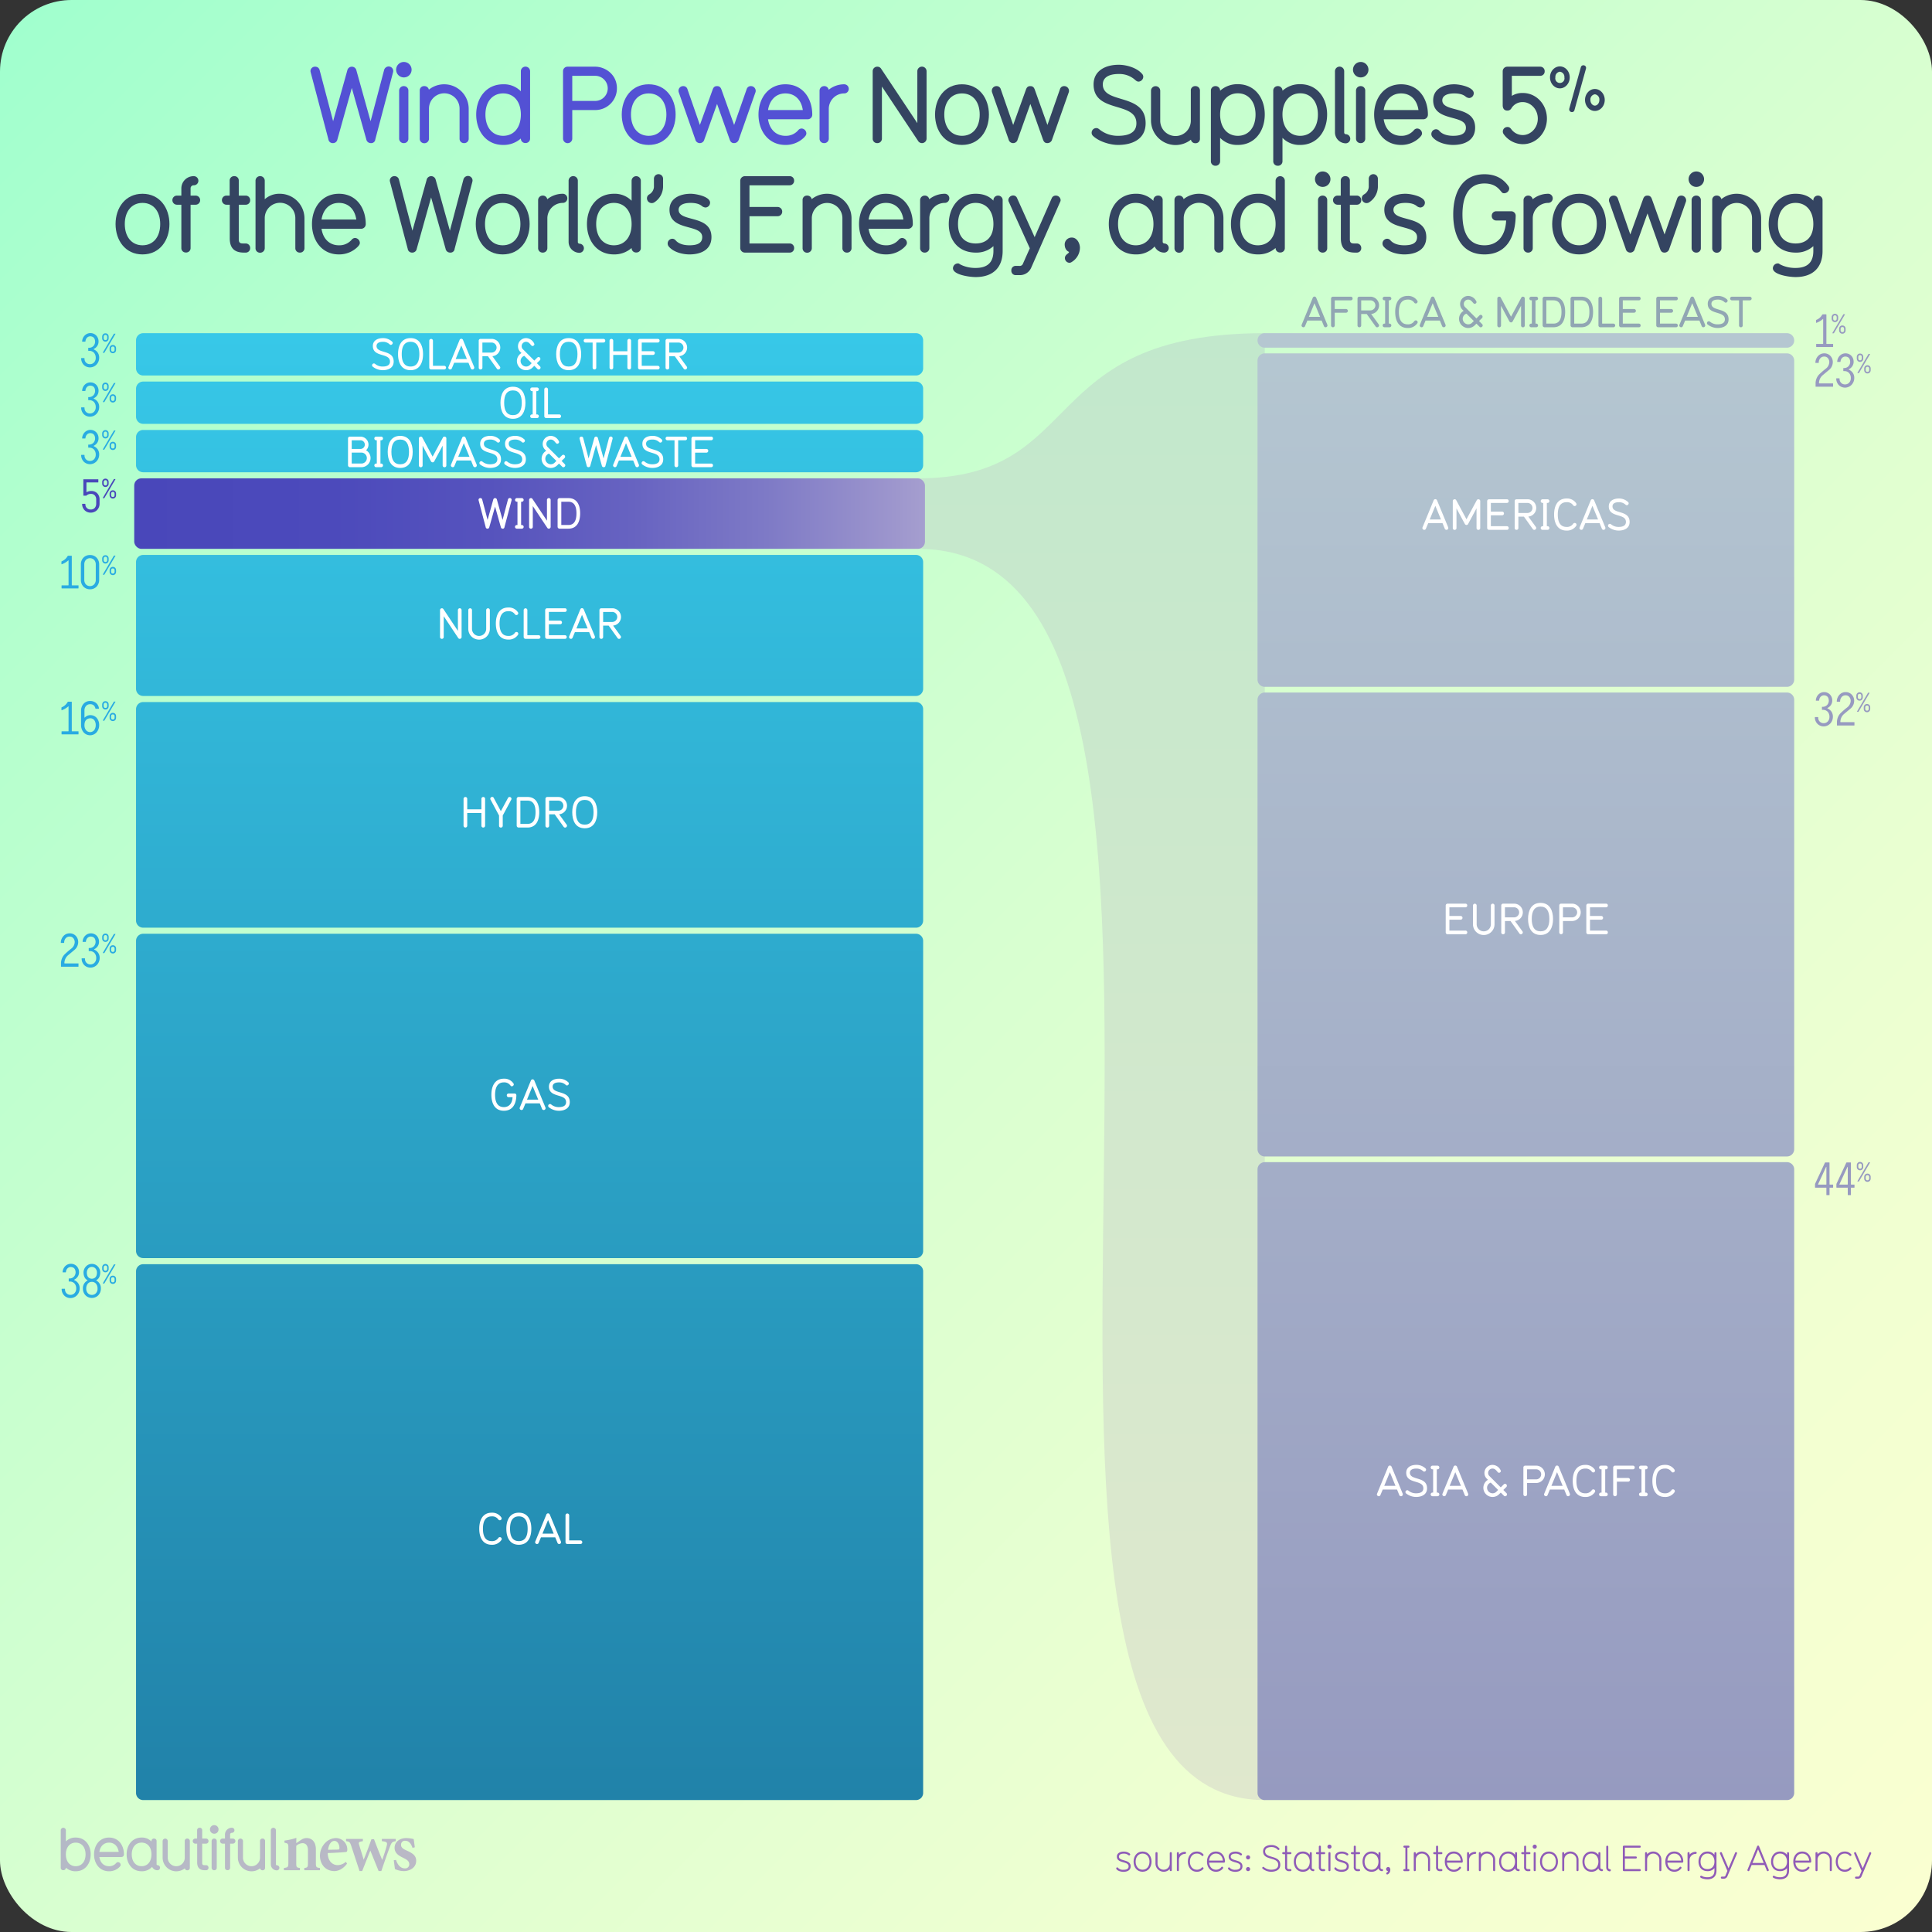 <svg xmlns="http://www.w3.org/2000/svg" xmlns:xlink="http://www.w3.org/1999/xlink" viewBox="0 0 1080 1080"><rect x="0" y="0" width="1080" height="1080" fill="#333333" stroke="none"/><defs><linearGradient id="A" x1="11.716" y1="11.716" x2="1068.284" y2="1068.284" xlink:href="#r"><stop offset="0" stop-color="#a1ffce"/><stop offset=".126" stop-color="#b0ffce"/><stop offset=".51" stop-color="#d8ffd0"/><stop offset=".815" stop-color="#f1ffd1"/><stop offset="1" stop-color="#faffd1"/></linearGradient><linearGradient id="B" x1="610.039" y1="1006.25" x2="610.039" y2="186.25" xlink:href="#r"><stop offset="0" stop-color="#e0e8cd"/><stop offset="1" stop-color="#c2e8cc"/></linearGradient><linearGradient id="C" x1="75.032" y1="287.105" x2="517.06" y2="287.105" xlink:href="#r"><stop offset="0" stop-color="#4947ba"/><stop offset=".25" stop-color="#4c4abb"/><stop offset=".449" stop-color="#5653bd"/><stop offset=".63" stop-color="#6763c1"/><stop offset=".8" stop-color="#7e7ac6"/><stop offset=".961" stop-color="#9d96cd"/><stop offset="1" stop-color="#a59ecf"/></linearGradient><linearGradient id="D" x1="296.046" y1="1006.25" x2="296.046" y2="186.25" xlink:href="#r"><stop offset="0" stop-color="#2182a9"/><stop offset="1" stop-color="#37c8e8"/></linearGradient><linearGradient id="E" x1="852.968" y1="1006.25" x2="852.968" y2="186.25" xlink:href="#r"><stop offset="0" stop-color="#969ac0"/><stop offset="1" stop-color="#b5c7d1"/></linearGradient><path id="F" d="M60.235 310.9a1.92 1.92 0 0 1 .503 1.333v.917a1.92 1.92 0 0 1-.503 1.333 1.755 1.755 0 0 1-1.303.533 1.734 1.734 0 0 1-1.288-.533 1.883 1.883 0 0 1-.519-1.333v-.917a1.883 1.883 0 0 1 .519-1.333 1.734 1.734 0 0 1 1.288-.533 1.755 1.755 0 0 1 1.303.533zm-2 10.362h-.65c-.118.01-.147-.04-.09-.148l6.1-10.376c.04-.12.104-.168.192-.148h.65c.11-.01.14.035.09.133l-6.113 10.377c-.04.118-.1.172-.178.163zm-.28-8.156q.06 1.036.978 1.05.932-.015.977-1.05v-.83q-.044-1.036-.977-1.05-.918.015-.978 1.05zm3.834 7.846a1.864 1.864 0 0 1-.518-1.317v-.903a1.864 1.864 0 0 1 .518-1.317 1.762 1.762 0 0 1 1.288-.518 1.781 1.781 0 0 1 1.303.518 1.9 1.9 0 0 1 .503 1.317v.903a1.9 1.9 0 0 1-.503 1.317 1.753 1.753 0 0 1-1.303.533 1.736 1.736 0 0 1-1.288-.533zm2.265-1.362v-.814q-.044-1.006-.977-1.02-.918.015-.978 1.02v.814q.06 1.02.978 1.036.933-.015.977-1.036h0z"/><path id="G" d="M60.235 392.5a1.918 1.918 0 0 1 .503 1.332v.918a1.918 1.918 0 0 1-.503 1.332 1.753 1.753 0 0 1-1.303.533 1.733 1.733 0 0 1-1.288-.533 1.882 1.882 0 0 1-.519-1.332v-.918a1.882 1.882 0 0 1 .519-1.332 1.733 1.733 0 0 1 1.288-.533 1.753 1.753 0 0 1 1.303.533zm-2 10.36h-.65c-.118.01-.147-.04-.09-.147l6.1-10.377c.04-.118.104-.168.192-.148h.65c.11-.01.14.035.09.134l-6.113 10.377c-.04.118-.1.172-.178.162zm-.28-8.156q.06 1.037.978 1.052.932-.015.977-1.052v-.828q-.044-1.037-.977-1.052-.918.015-.978 1.052zm3.834 7.846a1.863 1.863 0 0 1-.518-1.317v-.903a1.864 1.864 0 0 1 .518-1.317 1.764 1.764 0 0 1 1.288-.518 1.782 1.782 0 0 1 1.303.518 1.901 1.901 0 0 1 .503 1.317v.903a1.899 1.899 0 0 1-.503 1.317 1.752 1.752 0 0 1-1.303.533 1.734 1.734 0 0 1-1.288-.533zm2.265-1.36v-.814q-.044-1.006-.977-1.02-.918.015-.978 1.02v.814q.06 1.02.978 1.036.933-.015.977-1.036h0z"/><path id="H" d="M50.344 257.68a3.064 3.064 0 0 0 2.311-1.041 3.651 3.651 0 0 0 .863-2.488 4.121 4.121 0 0 0-1.016-2.895 3.575 3.575 0 0 0-2.641-1.016h-.305q-.255.026-.23-.254v-1.22q-.026-.28.23-.23h.152a3.397 3.397 0 0 0 2.488-.99 3.586 3.586 0 0 0 .965-2.59q-.152-2.69-2.64-2.844a2.605 2.605 0 0 0-1.803.686 3.157 3.157 0 0 0-.939 2.006q0 .356-.254.305h-1.37q-.305.05-.23-.254a5.047 5.047 0 0 1 1.447-3.225 4.536 4.536 0 0 1 6.398 0 4.735 4.735 0 0 1 1.32 3.326 4.493 4.493 0 0 1-.863 2.742 4.824 4.824 0 0 1-1.777 1.473q-.204.127.025.28a5.571 5.571 0 0 1 1.955 1.498 4.886 4.886 0 0 1 1.016 3.199 5.528 5.528 0 0 1-1.473 3.732 5.085 5.085 0 0 1-3.656 1.6 4.917 4.917 0 0 1-3.402-1.32 5.174 5.174 0 0 1-1.549-3.682c-.034-.102.042-.17.23-.203h1.37c.186-.034.28.068.28.305a2.958 2.958 0 0 0 3.098 3.098h0z"/><path id="I" d="M213.034 261.168h-2.76a1.02 1.02 0 0 1 0-2.04h.36v-13.01h-.36a1.02 1.02 0 0 1 0-2.04h2.76a1.021 1.021 0 1 1 0 2.04h-.36v13.01h.36a1.021 1.021 0 1 1 0 2.04z"/><path id="J" d="M223.715 261.577c-5.16 0-6.984-4.272-6.984-8.953 0-4.704 1.824-8.977 6.984-8.977 5.137 0 6.984 4.272 6.984 8.977 0 4.68-1.848 8.953-6.984 8.953zm0-15.866c-3.408 0-4.92 2.52-4.92 6.913s1.512 6.913 4.92 6.913c3.385 0 4.92-2.52 4.92-6.913s-1.536-6.913-4.92-6.913z"/><path id="K" d="M248.46 261.192a.989.989 0 0 1-1.009-1.032v-11.04l-4.656 8.688a1.049 1.049 0 0 1-.96.648 1.142 1.142 0 0 1-.96-.648l-4.633-8.64v10.993a1 1 0 0 1-1.056 1.032.989.989 0 0 1-1.008-1.032v-15a1.01 1.01 0 0 1 1.104-1.08.92.92 0 0 1 .864.6l5.688 10.585 5.713-10.585a.92.92 0 0 1 .936-.6.994.994 0 0 1 1.032 1.08v15a1 1 0 0 1-1.056 1.032z"/><path id="L" d="M265.474 261.168a.983.983 0 0 1-.912-.624l-1.27-3.12h-7.993l-1.296 3.12a.976.976 0 0 1-.888.624 1.06 1.06 0 0 1-1.08-1.008.785.785 0 0 1 .096-.408l6.17-15a1.047 1.047 0 0 1 .983-.744 1.091 1.091 0 0 1 .984.744l6.192 15a1.123 1.123 0 0 1 .072.408 1.025 1.025 0 0 1-1.057 1.008zm-6.192-13.44l-3.144 7.633h6.288z"/><path id="M" d="M273.898 261.577a9.034 9.034 0 0 1-5.568-1.992.959.959 0 0 1-.336-.744 1.04 1.04 0 0 1 1.032-1.032c.36 0 .48.12.912.456a6.493 6.493 0 0 0 3.96 1.272c2.856 0 4.104-1.032 4.104-2.808 0-4.992-9.577-2.16-9.577-8.688 0-2.93 2.473-4.393 5.64-4.393a7.363 7.363 0 0 1 5.208 2.04.946.946 0 0 1 .265.648 1.118 1.118 0 0 1-1.032 1.08c-.36 0-.552-.168-.96-.528a5.274 5.274 0 0 0-3.48-1.176c-2.592 0-3.576 1.032-3.576 2.33 0 4.488 9.577 1.824 9.577 8.688 0 3.576-3 4.85-6.17 4.85z"/><path id="N" d="M294.86 462.6h-4.97a1.092 1.092 0 0 1-1.056-1.008v-15.05a1.077 1.077 0 0 1 1.056-1.032h4.97c4.944 0 6.576 4.08 6.576 8.52 0 4.464-1.632 8.57-6.576 8.57zm0-15.05h-3.96v13.01h3.96c3.096 0 4.512-2.28 4.512-6.53 0-4.176-1.416-6.48-4.512-6.48z"/><path id="O" d="M315.86 462.634a1.03 1.03 0 0 1-.792-.432l-4.992-6.984h-3.097v6.36a1 1 0 0 1-1.056 1.032.983.983 0 0 1-1.008-1.008v-15.05a.996.996 0 0 1 1.008-1.032h6.217a4.846 4.846 0 0 1 .407 9.673l4.2 5.784a.943.943 0 0 1 .216.624 1.104 1.104 0 0 1-1.104 1.032zm-3.744-15.073h-5.137v5.617h5.112a2.808 2.808 0 0 0 .024-5.617z"/><path id="P" d="M289.52 354.913a6.149 6.149 0 0 1-5.353 2.616c-5.16 0-6.984-4.272-6.984-8.953 0-4.704 1.824-8.977 6.984-8.977a6.078 6.078 0 0 1 5.328 2.616.926.926 0 0 1 .217.6 1.04 1.04 0 0 1-1.057 1.008 1.007 1.007 0 0 1-.816-.432 4.058 4.058 0 0 0-3.672-1.729c-3.408 0-4.92 2.52-4.92 6.913s1.513 6.913 4.92 6.913a4.124 4.124 0 0 0 3.672-1.752.972.972 0 0 1 .816-.456 1.01 1.01 0 0 1 .864 1.632z"/><path id="Q" d="M315.8 357.12h-9.985a1.04 1.04 0 0 1-1.056-1.008v-15.05a1.044 1.044 0 0 1 1.056-1.032h9.985a.97.97 0 0 1 1.008 1.008 1.002 1.002 0 0 1-1.008 1.032h-8.978v4.85h6.29a1.025 1.025 0 0 1 1.032 1.032 1.01 1.01 0 0 1-1.032 1.032h-6.29v6.097h8.978a.989.989 0 0 1 1.008 1.032.97.97 0 0 1-1.008 1.008z"/><path id="R" d="M286.747 234.108c-5.16 0-6.984-4.272-6.984-8.953 0-4.704 1.824-8.977 6.984-8.977 5.137 0 6.984 4.272 6.984 8.977 0 4.68-1.848 8.953-6.984 8.953zm0-15.865c-3.408 0-4.92 2.52-4.92 6.912s1.512 6.913 4.92 6.913c3.385 0 4.92-2.52 4.92-6.913s-1.536-6.912-4.92-6.912z"/><path id="S" d="M300.163 233.7h-2.76a1.02 1.02 0 0 1 0-2.04h.36v-13.01h-.36a1.021 1.021 0 0 1 0-2.041h2.76a1.021 1.021 0 1 1 0 2.041h-.36v13.01h.36a1.021 1.021 0 1 1 0 2.04z"/><path id="T" d="M312.62 233.7h-7.297a1.04 1.04 0 0 1-1.056-1.008v-15.05a1.032 1.032 0 0 1 2.063-.023v14.04h6.29a1.02 1.02 0 0 1 0 2.04z"/><path id="U" d="M367.71 206.528h-9.985a1.04 1.04 0 0 1-1.056-1.008v-15.05a1.045 1.045 0 0 1 1.056-1.032h9.985a.97.97 0 0 1 1.008 1.009 1.002 1.002 0 0 1-1.008 1.032h-8.978v4.848h6.29a1.025 1.025 0 0 1 1.032 1.032 1.01 1.01 0 0 1-1.032 1.032h-6.29v6.097h8.978a.989.989 0 0 1 1.008 1.032.97.97 0 0 1-1.008 1.008z"/><path id="V" d="M808.557 296.188a.984.984 0 0 1-.912-.624l-1.27-3.12h-7.993l-1.296 3.12a.976.976 0 0 1-.888.624 1.06 1.06 0 0 1-1.08-1.008.785.785 0 0 1 .096-.408l6.17-15a1.047 1.047 0 0 1 .983-.744 1.091 1.091 0 0 1 .984.744l6.192 15a1.123 1.123 0 0 1 .072.408 1.025 1.025 0 0 1-1.057 1.008zm-6.192-13.44l-3.144 7.633h6.288z"/><path id="W" d="M783.133 836.397a.984.984 0 0 1-.912-.624l-1.27-3.12h-7.993l-1.296 3.12a.976.976 0 0 1-.888.624 1.06 1.06 0 0 1-1.08-1.008.786.786 0 0 1 .096-.408l6.17-15.002a1.047 1.047 0 0 1 .983-.744 1.091 1.091 0 0 1 .984.744l6.192 15.002a1.124 1.124 0 0 1 .072.408 1.025 1.025 0 0 1-1.057 1.008zm-6.192-13.44l-3.144 7.633h6.288z"/><path id="X" d="M803.533 836.397h-2.76a1.02 1.02 0 0 1 0-2.04h.36v-13h-.36a1.02 1.02 0 0 1 0-2.04h2.76a1.021 1.021 0 1 1 0 2.04h-.36v13h.36a1.021 1.021 0 1 1 0 2.04z"/><path id="Y" d="M104.714 1045.51a1.36 1.36 0 0 1-1.4-1.101 7.763 7.763 0 0 1-4.804 1.668 7.666 7.666 0 0 1-7.604-7.605v-9.24a1.434 1.434 0 0 1 2.868-.033v9.272a4.753 4.753 0 1 0 9.507 0v-9.24a1.33 1.33 0 0 1 1.4-1.468 1.364 1.364 0 0 1 1.435 1.435v14.9a1.328 1.328 0 0 1-1.401 1.4z"/><path id="Z" d="M627.984 1046.358c-1.2 0-3.22-.42-3.92-1.58a.482.482 0 0 1-.08-.3.546.546 0 0 1 1.021-.32 3.812 3.812 0 0 0 2.98 1.061c1.94 0 2.92-.64 2.92-1.94 0-3.02-6.562-1.42-6.562-5.422 0-2.02 2.02-2.8 3.84-2.8a5.415 5.415 0 0 1 3.44 1.16.558.558 0 0 1 .18.38.648.648 0 0 1-.62.6.531.531 0 0 1-.38-.16 4.001 4.001 0 0 0-2.62-.84c-1.76 0-2.7.68-2.7 1.66 0 2.8 6.562 1.32 6.562 5.422 0 2.28-2 3.08-4.06 3.08z"/><path id="a" d="M638.705 1046.318c-3.22 0-5.02-2.64-5.02-5.66 0-3 1.8-5.64 5.02-5.64s5.02 2.64 5.02 5.64c0 3.02-1.8 5.66-5.02 5.66zm0-10.162c-2.36 0-3.88 1.9-3.88 4.5s1.52 4.52 3.88 4.52c2.38 0 3.88-1.92 3.88-4.52s-1.5-4.5-3.88-4.5z"/><path id="b" d="M662.444 1036.337a3.418 3.418 0 0 0-3.421 3.42v5.66a.57.57 0 0 1-1.141 0v-9.502a.57.57 0 0 1 1.141 0v.82a4.565 4.565 0 0 1 3.421-1.54.57.57 0 1 1 0 1.141z"/><path id="c" d="M672.625 1044.798a4.645 4.645 0 0 1-3.58 1.521c-3.22 0-5.02-2.64-5.02-5.66 0-3 1.8-5.64 5.02-5.64a4.647 4.647 0 0 1 3.58 1.52.531.531 0 0 1 .16.381.627.627 0 0 1-.58.6.587.587 0 0 1-.42-.2 3.526 3.526 0 0 0-2.74-1.16c-2.36 0-3.88 1.9-3.88 4.5s1.52 4.52 3.88 4.52a3.596 3.596 0 0 0 2.74-1.16.587.587 0 0 1 .42-.2.594.594 0 0 1 .58.58.571.571 0 0 1-.16.399z"/><path id="d" d="M684.205 1041.237h-8.302c.18 2.28 1.66 3.94 3.84 3.94a3.615 3.615 0 0 0 2.94-1.381.525.525 0 0 1 .479-.28.611.611 0 0 1 .62.541c0 .18 0 .22-.38.66a4.72 4.72 0 0 1-3.66 1.601c-3.22 0-5.02-2.64-5.02-5.66 0-3 1.8-5.64 5.02-5.64s5.02 2.66 5.02 5.64a.606.606 0 0 1-.56.58zm-4.46-5.08c-2.4 0-3.66 1.84-3.84 3.94h7.7c-.18-2.28-1.66-3.94-3.86-3.94z"/><path id="e" d="M721.343 1045.98h-.62a2.075 2.075 0 0 1-2.36-2.341v-7.142h-1.02a.57.57 0 0 1 0-1.14h1.02v-3.06a.562.562 0 0 1 .58-.561.546.546 0 0 1 .56.561v3.06h1.84a.57.57 0 0 1 0 1.14h-1.84v7.142c0 .98.28 1.2 1.22 1.2h.62a.57.57 0 0 1 0 1.141z"/><path id="f" d="M734.165 1045.98h-.02a2.072 2.072 0 0 1-1.98-1.561 4.536 4.536 0 0 1-3.88 1.9c-3.26 0-5.02-2.68-5.02-5.66 0-3.02 1.8-5.64 5.02-5.64a4.571 4.571 0 0 1 3.88 1.88v-.98a.564.564 0 0 1 .581-.56.546.546 0 0 1 .56.56v8.063c0 1.28 1.44.48 1.44 1.44a.55.55 0 0 1-.58.561zm-5.88-9.822c-2.36 0-3.88 1.9-3.88 4.5s1.52 4.52 3.88 4.52c2.38 0 3.88-1.92 3.88-4.52s-1.5-4.5-3.88-4.5z"/><path id="g" d="M743.18 1033.436a1.14 1.14 0 1 1 1.141-1.14 1.127 1.127 0 0 1-1.141 1.14zm0 12.543a.55.55 0 0 1-.58-.561v-9.502a.551.551 0 0 1 .58-.56.545.545 0 0 1 .561.56v9.502a.536.536 0 0 1-.561.561z"/><path id="h" d="M798.863 1045.98a.563.563 0 0 1-.58-.561v-5.84a3.42 3.42 0 1 0-6.841 0v5.84a.57.57 0 0 1-1.141 0v-9.502a.57.57 0 0 1 1.141 0v.64a4.563 4.563 0 0 1 7.981 3.021v5.84a.558.558 0 0 1-.561.561z"/><path id="i" d="M954.5 1050.54c-1.7 0-4.102-.64-4.102-1.36a.636.636 0 0 1 .58-.641 7.129 7.129 0 0 1 1.061.48 7.508 7.508 0 0 0 2.461.38c2.56 0 3.88-1.26 3.88-3.72v-1.4a4.776 4.776 0 0 1-3.88 1.7c-3.16 0-5.02-2.24-5.02-5.32 0-3 1.8-5.64 5.02-5.64a4.571 4.571 0 0 1 3.88 1.88v-.96a.57.57 0 0 1 1.141 0v9.742c0 3.18-1.9 4.86-5.02 4.86zm0-14.383c-2.36 0-3.88 1.9-3.88 4.5 0 2.58 1.42 4.18 3.88 4.18s3.88-1.6 3.88-4.18c0-2.6-1.5-4.5-3.88-4.5z"/><path id="j" d="M970.98 1036.156l-5.42 12.823a2.071 2.071 0 0 1-2.141 1.2h-.88a.57.57 0 0 1 0-1.141h.88c.44 0 .9-.02 1.08-.48l1.14-2.72-4.142-9.683a.633.633 0 0 1-.04-.26.56.56 0 0 1 .58-.54.513.513 0 0 1 .5.34l3.722 8.682 3.68-8.682a.521.521 0 0 1 .52-.34.542.542 0 0 1 .561.54.633.633 0 0 1-.04.26z"/><path id="k" d="M362.62 81.02c-9.66 0-15.06-7.92-15.06-16.98 0-9 5.4-16.92 15.06-16.92s15.06 7.92 15.06 16.92c0 9.06-5.4 16.98-15.06 16.98zm0-28.8c-6 0-9.9 4.68-9.9 11.82 0 7.2 3.9 11.88 9.9 11.88 6.06 0 9.9-4.68 9.9-11.88 0-7.14-3.84-11.82-9.9-11.82z"/><path id="l" d="M422.318 51.56l-9.3 26.34a2.726 2.726 0 0 1-2.64 2.1c-1.26 0-1.98-.54-2.52-2.1l-7.02-19.8-7.08 19.8a2.598 2.598 0 0 1-5.1 0l-9.24-26.34a2.64 2.64 0 0 1-.12-.96 2.585 2.585 0 0 1 2.641-2.46 2.378 2.378 0 0 1 2.34 1.68l6.96 20.04 7.08-19.62c.48-1.38 1.08-2.1 2.52-2.1 1.32 0 2.04.66 2.52 2.1l7.02 19.62 7.02-20.04a2.359 2.359 0 0 1 2.28-1.68 2.666 2.666 0 0 1 2.76 2.52 2.484 2.484 0 0 1-.12.9z"/><path id="m" d="M812.312 81.02c-3.3 0-8.82-1.02-11.64-4.5a2.655 2.655 0 0 1 2.16-4.26 2.463 2.463 0 0 1 1.859 1.02c1.86 2.04 4.92 2.64 7.62 2.64 5.4 0 7.14-1.86 7.14-4.56 0-7.68-18.3-2.94-18.3-15.3 0-6.54 6.12-8.94 11.82-8.94 3.24 0 10.86 1.62 10.86 4.98a2.694 2.694 0 0 1-2.521 2.7 3.609 3.609 0 0 1-1.979-.78c-1.62-1.38-3.96-1.8-6.36-1.8-4.98 0-6.72 1.86-6.72 3.84 0 7.14 18.36 2.52 18.36 15.3 0 7.08-5.94 9.66-12.3 9.66z"/><path id="n" d="M314.493 113.42a8.644 8.644 0 0 0-8.52 8.58v16.62a2.501 2.501 0 0 1-2.641 2.58 2.456 2.456 0 0 1-2.52-2.52v-26.76a2.541 2.541 0 0 1 2.52-2.58 2.462 2.462 0 0 1 2.58 2.04 13.876 13.876 0 0 1 8.58-3.06 2.552 2.552 0 1 1 0 5.1z"/><path id="o" d="M355.65 141.14a2.436 2.436 0 0 1-2.579-2.52 14.519 14.519 0 0 1-9.9 3.6c-9.66 0-15.06-7.92-15.06-16.98 0-9 5.4-16.92 15.06-16.92a13.226 13.226 0 0 1 9.9 3.9v-11.16a2.58 2.58 0 0 1 5.159-.06v37.618a2.436 2.436 0 0 1-2.58 2.52zm-12.48-27.72c-6 0-9.9 4.68-9.9 11.82 0 7.2 3.9 11.88 9.9 11.88 6.06 0 9.9-4.68 9.9-11.88 0-7.14-3.84-11.82-9.9-11.82z"/><path id="p" d="M473.43 141.2a2.423 2.423 0 0 1-2.52-2.52V122a8.55 8.55 0 1 0-17.1 0v16.62a2.55 2.55 0 0 1-2.64 2.64 2.472 2.472 0 0 1-2.52-2.58v-26.82a2.387 2.387 0 0 1 2.52-2.52 2.509 2.509 0 0 1 2.58 1.98 13.702 13.702 0 0 1 22.259 10.68v16.62a2.454 2.454 0 0 1-2.58 2.58z"/><path id="q" d="M739.407 104.48a4.32 4.32 0 1 1 4.319-4.319 4.302 4.302 0 0 1-4.319 4.319zm0 36.72a2.521 2.521 0 0 1-2.641-2.52v-26.76a2.534 2.534 0 0 1 2.641-2.58 2.472 2.472 0 0 1 2.52 2.58v26.76a2.421 2.421 0 0 1-2.52 2.52z"/><linearGradient id="r" gradientUnits="userSpaceOnUse"/></defs><rect width="1080" height="1080" rx="40" fill="url(#A)"/><path d="M707.018 186.25c-128.9 0-98.745 81.148-193.957 81.148v39.413c211.628 0 1.004 699.44 193.957 699.44" fill="url(#B)"/><rect x="75.032" y="267.399" width="442.028" height="39.413" rx="4" fill="url(#C)"/><path d="M76.046 244.35v15.648a3.991 3.991 0 0 0 3.982 4h432.037a3.991 3.991 0 0 0 3.982-4V244.35a3.991 3.991 0 0 0-3.982-4H80.028a3.991 3.991 0 0 0-3.982 4zm440 140.7v-70.837a3.991 3.991 0 0 0-3.982-4H80.028a3.991 3.991 0 0 0-3.982 4v70.837a3.991 3.991 0 0 0 3.982 4h432.037a3.991 3.991 0 0 0 3.982-4zm0 129.532V396.45a3.991 3.991 0 0 0-3.982-4H80.028a3.991 3.991 0 0 0-3.982 4v118.13a3.991 3.991 0 0 0 3.982 4h432.037a3.991 3.991 0 0 0 3.982-4zm0 184.7v-173.31a3.991 3.991 0 0 0-3.982-4H80.028a3.991 3.991 0 0 0-3.982 4v173.31a3.991 3.991 0 0 0 3.982 4h432.037a3.991 3.991 0 0 0 3.982-4zm0 302.958V710.694a3.991 3.991 0 0 0-3.982-4H80.028a3.991 3.991 0 0 0-3.982 4v291.556a3.991 3.991 0 0 0 3.982 4h432.037a3.991 3.991 0 0 0 3.982-4zm-440-784.95v15.648a3.991 3.991 0 0 0 3.982 4h432.037a3.991 3.991 0 0 0 3.982-4V217.3a3.991 3.991 0 0 0-3.982-4H80.028a3.991 3.991 0 0 0-3.982 4zm0-27.05V205.9a3.991 3.991 0 0 0 3.982 4h432.037a3.991 3.991 0 0 0 3.982-4V190.25a3.991 3.991 0 0 0-3.982-4H80.028a3.991 3.991 0 0 0-3.982 4z" fill="url(#D)"/><path d="M707.018 387.13h291.9a4.05 4.05 0 0 1 4.05 4.05v251.236a4.05 4.05 0 0 1-4.05 4.05h-291.9a4.05 4.05 0 0 1-4.05-4.05V391.18a4.05 4.05 0 0 1 4.05-4.05zm-4.05 266.574V1002.2a4.05 4.05 0 0 0 4.05 4.05h291.9a4.05 4.05 0 0 0 4.05-4.05V653.705a4.05 4.05 0 0 0-4.05-4.05h-291.9a4.05 4.05 0 0 0-4.05 4.05zm0-452.113v178.302a4.05 4.05 0 0 0 4.05 4.05h291.9a4.05 4.05 0 0 0 4.05-4.05V201.592a4.05 4.05 0 0 0-4.05-4.05h-291.9a4.05 4.05 0 0 0-4.05 4.05zm0-11.292v.004a4.05 4.05 0 0 0 4.05 4.05h291.9a4.05 4.05 0 0 0 4.05-4.05v-.004a4.05 4.05 0 0 0-4.05-4.05h-291.9a4.05 4.05 0 0 0-4.05 4.05z" fill="url(#E)"/><path d="M47.735 281.94a2.822 2.822 0 0 0 3.047 2.869 2.875 2.875 0 0 0 2.158-.863 3.465 3.465 0 0 0 .838-2.412v-2.3a3.322 3.322 0 0 0-.736-2.234 2.73 2.73 0 0 0-2.133-.914 3.712 3.712 0 0 0-2.514.863.289.289 0 0 1-.33.127H46.82q-.28.05-.23-.23v-8.7q-.05-.28.23-.23h7.922q.28-.05.23.23v1.295q.05.28-.23.254h-6.195q-.253-.05-.23.23v5.027c0 .152.076.187.23.102a5.357 5.357 0 0 1 2.514-.584 4.496 4.496 0 0 1 3.301 1.295 4.781 4.781 0 0 1 1.295 3.479v2.3a4.973 4.973 0 0 1-1.447 3.631 5.032 5.032 0 0 1-3.504 1.396 4.716 4.716 0 0 1-3.402-1.346 4.895 4.895 0 0 1-1.396-3.352q-.05-.253.23-.23h1.32q.28-.025.28.305h0zm12.5-13.84a1.92 1.92 0 0 1 .503 1.333v.917a1.92 1.92 0 0 1-.503 1.333 1.755 1.755 0 0 1-1.303.533 1.734 1.734 0 0 1-1.288-.533 1.883 1.883 0 0 1-.519-1.333v-.917a1.883 1.883 0 0 1 .519-1.333 1.734 1.734 0 0 1 1.288-.533 1.755 1.755 0 0 1 1.303.533zm-2 10.362h-.65c-.118.01-.147-.04-.1-.148l6.1-10.376c.04-.12.104-.168.192-.148h.65c.1-.01.14.035.1.133L58.414 278.3c-.04.118-.1.172-.178.163zm-.28-8.156q.06 1.036.978 1.05.932-.015.977-1.05v-.83q-.044-1.036-.977-1.05-.918.015-.978 1.05zm3.834 7.846a1.864 1.864 0 0 1-.518-1.317v-.903a1.864 1.864 0 0 1 .518-1.317 1.762 1.762 0 0 1 1.288-.518 1.781 1.781 0 0 1 1.303.518 1.9 1.9 0 0 1 .503 1.317v.903a1.9 1.9 0 0 1-.503 1.317 1.753 1.753 0 0 1-1.303.533 1.736 1.736 0 0 1-1.288-.533zm2.265-1.362v-.814q-.044-1.006-.977-1.02-.918.015-.978 1.02v.814q.06 1.02.978 1.036.933-.015.977-1.036h0z" fill="#4947ba"/><g fill="#29abe2"><path d="M37.768 310.888l.305-.23h1.803c.186 0 .27.085.254.254v16.047q-.05.28.23.254h3.3q.278-.05.23.23v1.244c.017.187-.06.262-.23.23h-9c-.187.034-.27-.042-.254-.23v-1.244q-.026-.28.254-.23h3.428q.253.026.23-.254v-13.533c-.018-.203-.102-.22-.254-.05a11.144 11.144 0 0 1-3.479 2.031q-.204.102-.23-.127v-1.295a.245.245 0 0 1 .178-.229 6.382 6.382 0 0 0 3.225-2.869h0zm16.227.862a5.402 5.402 0 0 1 1.447 3.783v8.582a5.494 5.494 0 0 1-1.447 3.809 5.051 5.051 0 0 1-3.682 1.498 5.105 5.105 0 0 1-3.682-1.498 5.394 5.394 0 0 1-1.422-3.809v-8.582a5.304 5.304 0 0 1 1.422-3.783 4.973 4.973 0 0 1 3.682-1.498 4.922 4.922 0 0 1 3.682 1.498zm-6.88 3.783v8.582a3.831 3.831 0 0 0 .863 2.539 3.25 3.25 0 0 0 4.672 0 3.764 3.764 0 0 0 .889-2.539v-8.582a3.667 3.667 0 0 0-.889-2.514 3.25 3.25 0 0 0-4.672 0 3.731 3.731 0 0 0-.863 2.514h0z"/><use xlink:href="#F"/><path d="M37.768 392.487l.305-.23h1.803c.186 0 .27.085.254.254v16.047q-.05.28.23.254h3.3q.278-.05.23.23v1.244q.025.28-.23.23h-9q-.28.05-.254-.23v-1.244q-.026-.278.254-.23h3.428c.17.018.245-.067.23-.254v-13.533c-.018-.203-.102-.22-.254-.05a11.144 11.144 0 0 1-3.479 2.031c-.136.068-.212.025-.23-.127v-1.295a.245.245 0 0 1 .178-.229 6.382 6.382 0 0 0 3.225-2.869h0zm9.448 8.48q.025.28.23.102a4.117 4.117 0 0 1 3.072-1.295 4.61 4.61 0 0 1 3.58 1.6 5.964 5.964 0 0 1 1.346 3.936 6.146 6.146 0 0 1-1.396 3.986 4.811 4.811 0 0 1-7.363.025 6.296 6.296 0 0 1-1.371-4.088v-7.973a5.639 5.639 0 0 1 1.371-3.809 4.829 4.829 0 0 1 3.732-1.6 5.151 5.151 0 0 1 3.275 1.117 4.633 4.633 0 0 1 1.625 2.996c.033.152-.05.23-.254.23h-1.498c-.17 0-.254-.102-.254-.305a3.333 3.333 0 0 0-.889-1.574 2.924 2.924 0 0 0-2.031-.66 2.966 2.966 0 0 0-2.336 1.016 3.937 3.937 0 0 0-.838 2.59zm0 4.393a4.397 4.397 0 0 0 .813 2.742 2.959 2.959 0 0 0 4.672 0 4.791 4.791 0 0 0 .813-2.793 4.62 4.62 0 0 0-.787-2.717 2.784 2.784 0 0 0-2.311-1.066q-3.174.204-3.2 3.834h0z"/><use xlink:href="#G"/></g><g fill="#979ac0"><path d="M1016.828 214.097q-.026.254.23.23h7.414q.278-.05.23.23v1.37c.033.187-.043.27-.23.254h-9.318c-.187.017-.263-.067-.23-.254v-1.396a7.272 7.272 0 0 1 1.98-5.205 47.342 47.342 0 0 1 3.682-3.199 4.799 4.799 0 0 0 2.006-3.656 3.433 3.433 0 0 0-.762-2.234 2.595 2.595 0 0 0-2.057-.914 2.823 2.823 0 0 0-2.234.965 3.658 3.658 0 0 0-.838 2.285q.025.356-.28.305h-1.37q-.28.05-.23-.23a5.602 5.602 0 0 1 1.447-3.58 4.623 4.623 0 0 1 3.529-1.549 4.569 4.569 0 0 1 3.377 1.396 4.937 4.937 0 0 1 1.371 3.479 5.711 5.711 0 0 1-1.98 4.291l-3.682 3.072a5.88 5.88 0 0 0-2.057 4.342h0zm14.612.787a3.063 3.063 0 0 0 2.311-1.041 3.651 3.651 0 0 0 .863-2.488 4.116 4.116 0 0 0-1.016-2.895 3.573 3.573 0 0 0-2.641-1.016h-.305q-.253.026-.23-.254v-1.22q-.025-.28.23-.23h.152a3.395 3.395 0 0 0 2.488-.99 3.581 3.581 0 0 0 .965-2.59q-.152-2.7-2.64-2.844a2.605 2.605 0 0 0-1.803.686 3.157 3.157 0 0 0-.939 2.006q0 .356-.254.305h-1.37q-.305.05-.23-.254a5.047 5.047 0 0 1 1.447-3.225 4.536 4.536 0 0 1 6.398 0 4.731 4.731 0 0 1 1.32 3.326 4.487 4.487 0 0 1-.863 2.742 4.816 4.816 0 0 1-1.777 1.473q-.204.127.025.28a5.562 5.562 0 0 1 1.955 1.498 4.88 4.88 0 0 1 1.016 3.199 5.524 5.524 0 0 1-1.473 3.732 5.085 5.085 0 0 1-3.656 1.6 4.919 4.919 0 0 1-3.402-1.32 5.178 5.178 0 0 1-1.549-3.682c-.034-.102.042-.17.23-.203h1.37q.28-.05.28.305a2.958 2.958 0 0 0 3.098 3.098h0z"/><use xlink:href="#F" x="980.837" y="-112.726"/><path d="M1018.605 175.927l.305-.23h1.803c.186 0 .27.085.254.254V192q-.05.28.23.254h3.3q.278-.05.23.23v1.244c.017.187-.06.262-.23.23h-8.988c-.187.034-.27-.042-.254-.23v-1.244q-.026-.28.254-.23h3.428q.253.026.23-.254v-13.533c-.018-.203-.102-.22-.254-.05a11.144 11.144 0 0 1-3.479 2.031q-.204.102-.23-.127v-1.295a.245.245 0 0 1 .178-.229 6.382 6.382 0 0 0 3.225-2.869h0zm8.44.023a1.915 1.915 0 0 1 .503 1.333v.917a1.915 1.915 0 0 1-.503 1.333 1.841 1.841 0 0 1-2.591 0 1.887 1.887 0 0 1-.518-1.333v-.917a1.887 1.887 0 0 1 .518-1.333 1.841 1.841 0 0 1 2.591 0zm-1.998 10.362h-.65c-.118.01-.148-.04-.1-.148l6.1-10.376c.04-.12.104-.168.192-.148h.65c.108-.01.138.035.1.133l-6.113 10.377c-.04.118-.1.172-.178.163zm-.28-8.156q.06 1.036.977 1.05.933-.015.978-1.05v-.83q-.045-1.036-.978-1.05-.918.015-.977 1.05zm3.834 7.846a1.864 1.864 0 0 1-.519-1.317v-.903a1.864 1.864 0 0 1 .519-1.317 1.76 1.76 0 0 1 1.287-.518 1.779 1.779 0 0 1 1.303.518 1.901 1.901 0 0 1 .504 1.317v.903a1.901 1.901 0 0 1-.504 1.317 1.752 1.752 0 0 1-1.303.533 1.733 1.733 0 0 1-1.287-.533zm2.265-1.362v-.814q-.044-1.006-.978-1.02-.917.015-.977 1.02v.814q.06 1.02.977 1.036.933-.015.978-1.036h0zm-11.37 219.616a3.064 3.064 0 0 0 2.311-1.041 3.651 3.651 0 0 0 .863-2.488 4.121 4.121 0 0 0-1.016-2.895 3.575 3.575 0 0 0-2.641-1.016h-.305q-.255.026-.23-.254v-1.22q-.026-.28.23-.23h.152a3.397 3.397 0 0 0 2.488-.99 3.585 3.585 0 0 0 .965-2.59q-.152-2.7-2.64-2.844a2.605 2.605 0 0 0-1.803.686 3.157 3.157 0 0 0-.939 2.006q0 .356-.254.305h-1.37q-.305.05-.23-.254a5.047 5.047 0 0 1 1.447-3.225 4.536 4.536 0 0 1 6.398 0 4.735 4.735 0 0 1 1.32 3.326 4.493 4.493 0 0 1-.863 2.742 4.824 4.824 0 0 1-1.777 1.473q-.204.127.025.28a5.571 5.571 0 0 1 1.955 1.498 4.886 4.886 0 0 1 1.016 3.199 5.528 5.528 0 0 1-1.473 3.732 5.085 5.085 0 0 1-3.656 1.6 4.917 4.917 0 0 1-3.402-1.32 5.174 5.174 0 0 1-1.549-3.682c-.034-.102.042-.17.23-.203h1.37c.186-.034.28.068.28.305a2.958 2.958 0 0 0 3.098 3.098h0zm9.28-.786q-.025.254.23.23h7.414q.28-.05.23.23v1.37c.034.187-.042.27-.23.254h-9.318c-.187.017-.263-.067-.23-.254v-1.4a7.28 7.28 0 0 1 1.98-5.205 47.342 47.342 0 0 1 3.682-3.199 4.799 4.799 0 0 0 2.006-3.656 3.422 3.422 0 0 0-.762-2.234 2.595 2.595 0 0 0-2.057-.914 2.823 2.823 0 0 0-2.234.965 3.67 3.67 0 0 0-.838 2.285q.025.356-.28.305h-1.37q-.28.05-.23-.23a5.602 5.602 0 0 1 1.447-3.58 4.623 4.623 0 0 1 3.529-1.549 4.567 4.567 0 0 1 3.377 1.396 4.937 4.937 0 0 1 1.371 3.479 5.711 5.711 0 0 1-1.98 4.291l-3.682 3.072a5.887 5.887 0 0 0-2.057 4.342h0z"/><use xlink:href="#F" x="980.577" y="76.646"/><path d="M1022.718 661.932c-.018.187.06.27.23.254h1.55q.278-.05.23.23v1.244q.05.28-.23.254h-1.55q-.255-.05-.23.23v3.656q.05.33-.23.28h-1.295q-.255.05-.23-.28v-3.656q.05-.278-.23-.23h-5.9q-.255.026-.23-.254v-1.6l.102-.432 5.408-11.604a.336.336 0 0 1 .355-.203h2.006q.278-.025.23.254zm-6.373 0q-.152.28.152.254h4.24q.278.026.23-.254v-9.496q-.05-.305-.203-.05zm18.32 0c-.017.187.06.27.23.254h1.55q.28-.05.23.23v1.244q.05.28-.23.254h-1.55q-.253-.05-.23.23v3.656q.05.33-.23.28h-1.295q-.253.05-.23-.28v-3.656q.05-.278-.23-.23h-5.9q-.253.026-.23-.254v-1.6l.102-.432 5.408-11.604a.336.336 0 0 1 .355-.203h2.006q.28-.025.23.254zm-6.373 0q-.152.28.152.254h4.24q.28.026.23-.254v-9.496q-.05-.305-.203-.05zm12.78-11.862a1.918 1.918 0 0 1 .503 1.332v.918a1.918 1.918 0 0 1-.503 1.332 1.753 1.753 0 0 1-1.303.533 1.733 1.733 0 0 1-1.288-.533 1.882 1.882 0 0 1-.519-1.332v-.918a1.882 1.882 0 0 1 .519-1.332 1.733 1.733 0 0 1 1.288-.533 1.753 1.753 0 0 1 1.303.533zm-2 10.36h-.65c-.118.01-.147-.04-.1-.147l6.1-10.377c.04-.118.104-.168.192-.148h.65c.1-.01.14.035.1.134l-6.113 10.377c-.04.118-.1.172-.178.162zm-.28-8.156q.06 1.037.978 1.052.932-.015.977-1.052v-.828q-.044-1.037-.977-1.052-.918.015-.978 1.052zm3.834 7.846a1.863 1.863 0 0 1-.518-1.317v-.903a1.865 1.865 0 0 1 .518-1.317 1.764 1.764 0 0 1 1.288-.518 1.782 1.782 0 0 1 1.303.518 1.901 1.901 0 0 1 .503 1.317v.903a1.899 1.899 0 0 1-.503 1.317 1.752 1.752 0 0 1-1.303.533 1.734 1.734 0 0 1-1.288-.533zm2.265-1.36v-.814q-.044-1.006-.977-1.02-.918.015-.978 1.02v.814q.06 1.02.978 1.036.933-.015.977-1.036h0z"/></g><g fill="#29abe2"><path d="M36 538.318q-.026.253.23.23h7.414q.278-.05.23.23v1.37c.033.187-.043.27-.23.254h-9.318c-.187.017-.263-.067-.23-.254v-1.396a7.271 7.271 0 0 1 1.98-5.205 47.342 47.342 0 0 1 3.682-3.199 4.799 4.799 0 0 0 2.006-3.656 3.432 3.432 0 0 0-.762-2.234 2.592 2.592 0 0 0-2.057-.914 2.821 2.821 0 0 0-2.234.965 3.656 3.656 0 0 0-.838 2.285q.025.356-.28.305h-1.37q-.28.05-.23-.23a5.602 5.602 0 0 1 1.447-3.58 4.621 4.621 0 0 1 3.529-1.549 4.567 4.567 0 0 1 3.377 1.396 4.937 4.937 0 0 1 1.371 3.479 5.712 5.712 0 0 1-1.98 4.291l-3.682 3.072a5.88 5.88 0 0 0-2.057 4.342h0zm14.614.787a3.064 3.064 0 0 0 2.311-1.041 3.651 3.651 0 0 0 .863-2.488 4.117 4.117 0 0 0-1.016-2.895 3.573 3.573 0 0 0-2.641-1.016h-.305c-.17.017-.245-.067-.23-.254v-1.22q-.025-.28.23-.23h.152a3.395 3.395 0 0 0 2.488-.99 3.581 3.581 0 0 0 .965-2.59q-.152-2.7-2.64-2.844a2.605 2.605 0 0 0-1.803.686 3.157 3.157 0 0 0-.939 2.006q0 .356-.254.305h-1.37q-.305.05-.23-.254a5.046 5.046 0 0 1 1.447-3.225 4.536 4.536 0 0 1 6.398 0 4.73 4.73 0 0 1 1.32 3.326 4.487 4.487 0 0 1-.863 2.742 4.821 4.821 0 0 1-1.777 1.473q-.204.127.025.28a5.562 5.562 0 0 1 1.955 1.498 4.878 4.878 0 0 1 1.016 3.199 5.523 5.523 0 0 1-1.473 3.732 5.085 5.085 0 0 1-3.656 1.6 4.921 4.921 0 0 1-3.402-1.32 5.178 5.178 0 0 1-1.549-3.682c-.034-.102.042-.17.23-.203h1.37q.28-.05.28.305a2.959 2.959 0 0 0 3.098 3.098h0zm9.63-16.7a1.921 1.921 0 0 1 .503 1.333v.917a1.921 1.921 0 0 1-.503 1.333 1.756 1.756 0 0 1-1.303.532 1.736 1.736 0 0 1-1.288-.532 1.885 1.885 0 0 1-.519-1.333v-.917a1.885 1.885 0 0 1 .519-1.333 1.736 1.736 0 0 1 1.288-.532 1.756 1.756 0 0 1 1.303.532zm-2 10.362h-.65c-.118.01-.147-.04-.1-.148l6.1-10.376c.04-.12.104-.168.192-.148h.65c.1-.01.14.035.1.133l-6.113 10.377c-.04.118-.1.173-.178.163zm-.28-8.156q.06 1.036.978 1.05.932-.015.977-1.05v-.83q-.044-1.036-.977-1.05-.918.015-.978 1.05zm3.834 7.846a1.865 1.865 0 0 1-.518-1.317v-.903a1.863 1.863 0 0 1 .518-1.317 1.761 1.761 0 0 1 1.288-.519 1.779 1.779 0 0 1 1.303.519 1.899 1.899 0 0 1 .503 1.317v.903a1.901 1.901 0 0 1-.503 1.317 1.755 1.755 0 0 1-1.303.532 1.737 1.737 0 0 1-1.288-.532zm2.265-1.362v-.814q-.044-1.006-.977-1.02-.918.016-.978 1.02v.814q.06 1.02.978 1.036.933-.015.977-1.036h0zM39.436 723.828a3.061 3.061 0 0 0 2.311-1.041 3.651 3.651 0 0 0 .863-2.488 4.117 4.117 0 0 0-1.016-2.895 3.573 3.573 0 0 0-2.641-1.016h-.305q-.253.026-.23-.254v-1.22q-.025-.278.23-.23h.152a3.395 3.395 0 0 0 2.488-.99 3.581 3.581 0 0 0 .965-2.59q-.152-2.7-2.64-2.844a2.605 2.605 0 0 0-1.803.686 3.157 3.157 0 0 0-.939 2.006q0 .356-.254.305h-1.37q-.305.05-.23-.254a5.048 5.048 0 0 1 1.447-3.225 4.536 4.536 0 0 1 6.398 0 4.732 4.732 0 0 1 1.32 3.326 4.487 4.487 0 0 1-.863 2.742 4.812 4.812 0 0 1-1.777 1.473q-.204.127.025.28a5.562 5.562 0 0 1 1.955 1.498 4.882 4.882 0 0 1 1.016 3.199 5.523 5.523 0 0 1-1.473 3.732 5.085 5.085 0 0 1-3.656 1.6 4.916 4.916 0 0 1-3.402-1.32 5.178 5.178 0 0 1-1.549-3.682c-.034-.102.042-.17.23-.203h1.37q.28-.05.28.305a2.958 2.958 0 0 0 3.098 3.098h0zM54.68 707.96a4.999 4.999 0 0 1 1.371 3.479q-.152 3.15-2.184 4.164c-.085.068-.076.152.025.254a4.757 4.757 0 0 1 2.488 4.469 5.307 5.307 0 0 1-1.447 3.758 5.033 5.033 0 0 1-3.58 1.473 4.941 4.941 0 0 1-3.555-1.473 5.298 5.298 0 0 1-1.447-3.758 4.755 4.755 0 0 1 2.488-4.469c.102-.102.1-.186.025-.254q-2.032-1.015-2.184-4.164a4.99 4.99 0 0 1 1.371-3.479 4.517 4.517 0 0 1 6.627 0zm-3.326 15.895a3.022 3.022 0 0 0 2.311-.99 3.57 3.57 0 0 0 .863-2.514 4.138 4.138 0 0 0-.838-2.717 2.903 2.903 0 0 0-2.336-1.066 2.874 2.874 0 0 0-2.311 1.066 4.138 4.138 0 0 0-.838 2.717 3.566 3.566 0 0 0 .863 2.514 2.991 2.991 0 0 0 2.285.99h0zm2.844-12.4a3.515 3.515 0 0 0-.762-2.285 2.729 2.729 0 0 0-4.164 0 3.592 3.592 0 0 0-.736 2.285q.076 3.2 2.818 3.377 2.767-.177 2.844-3.377z"/><use xlink:href="#G" y="314.618"/><use xlink:href="#H"/><use xlink:href="#F" y="-69.93"/><use xlink:href="#H" y="-26.556"/><use xlink:href="#F" y="-96.486"/><use xlink:href="#H" y="-54.11"/><use xlink:href="#F" y="-124.042"/></g><g fill="#fff"><path d="M202.067 261.168H195.6a1.092 1.092 0 0 1-1.056-1.008v-15.05a1.004 1.004 0 0 1 1.008-1.032h5.952a4.503 4.503 0 0 1 4.488 4.44 4.318 4.318 0 0 1-1.368 3.192 4.966 4.966 0 0 1 2.521 4.369 5.122 5.122 0 0 1-5.088 5.088zm-.553-15.05h-4.896v4.85h4.896a2.424 2.424 0 1 0 0-4.849zm.553 6.89h-5.45v6.12h5.45a3.061 3.061 0 0 0 0-6.121z"/><use xlink:href="#I"/><use xlink:href="#J"/><use xlink:href="#K"/><use xlink:href="#L"/><use xlink:href="#M"/><use xlink:href="#M" x="13.896"/><path d="M314.914 261.192a.842.842 0 0 1-.695-.336l-1.73-1.728-.912.912a5.137 5.137 0 1 1-6.24-8.041l-.48-.48a4.436 4.436 0 0 1-1.488-3.36 4.538 4.538 0 0 1 4.513-4.512 5.17 5.17 0 0 1 4.681 3.384 1.099 1.099 0 0 1-1.08 1.032c-.96 0-1.536-2.353-3.6-2.353a2.428 2.428 0 0 0-2.448 2.448 2.375 2.375 0 0 0 .864 1.873l6.192 6.192 1.656-1.656a1.203 1.203 0 0 1 .72-.36 1.083 1.083 0 0 1 1.032 1.08 1.049 1.049 0 0 1-.288.744l-1.68 1.632 1.728 1.752a1.013 1.013 0 0 1 .336.72 1.102 1.102 0 0 1-1.08 1.056zm-8.017-7.633a3.037 3.037 0 0 0-2.063 2.88 3.125 3.125 0 0 0 3.048 3.096 2.966 2.966 0 0 0 2.16-.888l.984-.984zm35.523-8.21l-3.96 14.978a.91.91 0 0 1-.983.84 1.018 1.018 0 0 1-1.032-.84l-3.24-11.497-3.217 11.497a.993.993 0 0 1-1.008.84.961.961 0 0 1-1.008-.84l-3.96-14.978a1.447 1.447 0 0 1-.048-.336 1.002 1.002 0 0 1 1.08-.936.979.979 0 0 1 .96.744l3.024 11.45 3.17-11.353a1.039 1.039 0 0 1 2.04 0l3.168 11.353 3.024-11.45a1.068 1.068 0 0 1 .984-.792 1.019 1.019 0 0 1 1.056.984 1.446 1.446 0 0 1-.048.336z"/><use xlink:href="#L" x="90.668"/><path d="M364.565 261.577a9.034 9.034 0 0 1-5.568-1.992.959.959 0 0 1-.336-.744 1.04 1.04 0 0 1 1.032-1.032c.36 0 .48.12.912.456a6.494 6.494 0 0 0 3.96 1.272c2.856 0 4.105-1.032 4.105-2.808 0-4.992-9.577-2.16-9.577-8.688 0-2.93 2.473-4.393 5.64-4.393a7.363 7.363 0 0 1 5.208 2.04.946.946 0 0 1 .265.648 1.118 1.118 0 0 1-1.032 1.08c-.36 0-.552-.168-.96-.528a5.274 5.274 0 0 0-3.48-1.176c-2.592 0-3.576 1.032-3.576 2.33 0 4.488 9.577 1.824 9.577 8.688 0 3.576-3 4.85-6.17 4.85zm18.53-15.457H379.1v14.04a.97.97 0 0 1-1.009 1.008 1.002 1.002 0 0 1-1.032-1.008v-14.04h-3.936a1.014 1.014 0 0 1-1.057-1.032 1.003 1.003 0 0 1 1.032-1.008h9.985a1.02 1.02 0 1 1 0 2.04zm14.472 15.048h-9.985a1.04 1.04 0 0 1-1.056-1.008V245.1a1.044 1.044 0 0 1 1.056-1.032h9.985a.97.97 0 0 1 1.008 1.008 1.002 1.002 0 0 1-1.008 1.032h-8.978v4.85h6.3A1.025 1.025 0 0 1 395.91 252a1.01 1.01 0 0 1-1.032 1.032h-6.3v6.097h8.978a.989.989 0 0 1 1.008 1.032.97.97 0 0 1-1.008 1.008zM280.244 860.92a6.149 6.149 0 0 1-5.353 2.616c-5.16 0-6.984-4.272-6.984-8.953 0-4.704 1.824-8.977 6.984-8.977a6.078 6.078 0 0 1 5.328 2.616.926.926 0 0 1 .217.6 1.04 1.04 0 0 1-1.057 1.008 1.006 1.006 0 0 1-.816-.432 4.058 4.058 0 0 0-3.672-1.729c-3.408 0-4.92 2.52-4.92 6.913s1.512 6.912 4.92 6.912a4.123 4.123 0 0 0 3.672-1.752.973.973 0 0 1 .816-.456 1.011 1.011 0 0 1 .864 1.633zm9.79 2.616c-5.16 0-6.984-4.272-6.984-8.953 0-4.704 1.824-8.977 6.984-8.977 5.137 0 6.984 4.272 6.984 8.977 0 4.68-1.848 8.953-6.984 8.953zm0-15.866c-3.408 0-4.92 2.52-4.92 6.913s1.513 6.912 4.92 6.912c3.385 0 4.92-2.52 4.92-6.912s-1.536-6.913-4.92-6.913zm22.535 15.458a.984.984 0 0 1-.912-.624l-1.27-3.12h-7.993l-1.296 3.12a.976.976 0 0 1-.888.624 1.06 1.06 0 0 1-1.08-1.009.785.785 0 0 1 .096-.407l6.17-15.002a1.047 1.047 0 0 1 .983-.744 1.091 1.091 0 0 1 .984.744l6.192 15.002a1.122 1.122 0 0 1 .072.407 1.025 1.025 0 0 1-1.057 1.009zm-6.192-13.44l-3.144 7.633h6.288zm18.097 13.44h-7.297a1.04 1.04 0 0 1-1.056-1.009v-15.05a1.032 1.032 0 0 1 2.063-.024v14.042h6.3a1.02 1.02 0 0 1 0 2.04zM281.672 620.92c-5.28 0-6.984-4.44-6.984-8.953 0-4.632 1.824-8.977 6.984-8.977a6.14 6.14 0 0 1 5.328 2.616 1.022 1.022 0 0 1 .217.601 1.15 1.15 0 0 1-1.152 1.032c-.433 0-.48-.192-.864-.624a4.186 4.186 0 0 0-3.528-1.561c-3.696 0-4.92 3.145-4.92 6.912 0 3.3.888 6.913 4.92 6.913 2.93 0 4.68-2.088 4.85-5.545h-2.16a1.001 1.001 0 0 1-1.057-1.031.989.989 0 0 1 1.009-1.032h3.288a1.007 1.007 0 0 1 1.056 1.056c-.096 4.488-1.896 8.593-6.984 8.593zm22.248-.408a.983.983 0 0 1-.912-.624l-1.27-3.12h-7.993l-1.296 3.12a.975.975 0 0 1-.888.624 1.06 1.06 0 0 1-1.08-1.008.786.786 0 0 1 .096-.408l6.17-15a1.047 1.047 0 0 1 .983-.744 1.091 1.091 0 0 1 .984.744l6.192 15a1.124 1.124 0 0 1 .072.408 1.025 1.025 0 0 1-1.057 1.008zm-6.192-13.44l-3.144 7.633h6.288zm14.614 13.848a9.031 9.031 0 0 1-5.568-1.992.958.958 0 0 1-.336-.744 1.04 1.04 0 0 1 1.032-1.032c.36 0 .48.12.912.456a6.491 6.491 0 0 0 3.96 1.272c2.856 0 4.104-1.032 4.104-2.8 0-4.992-9.577-2.16-9.577-8.688 0-2.93 2.473-4.393 5.64-4.393a7.365 7.365 0 0 1 5.208 2.04.948.948 0 0 1 .265.648 1.118 1.118 0 0 1-1.032 1.08c-.36 0-.552-.168-.96-.528a5.276 5.276 0 0 0-3.48-1.176c-2.592 0-3.576 1.032-3.576 2.328 0 4.488 9.577 1.824 9.577 8.688 0 3.576-3 4.85-6.17 4.85zM270.165 462.6a1.008 1.008 0 0 1-1.057-1.008v-7.128h-7.92v7.128a1.032 1.032 0 0 1-2.063 0V446.52a1.032 1.032 0 0 1 2.063 0v5.905h7.92v-5.88a1.032 1.032 0 0 1 2.064 0v15.025a1.016 1.016 0 0 1-1.008 1.032zm15.623-15.567l-4.752 8.856v5.688a1.001 1.001 0 0 1-1.057 1.032.968.968 0 0 1-1.008-1.008v-5.712l-4.753-8.88a.902.902 0 0 1-.144-.504 1.098 1.098 0 0 1 1.08-1.032.982.982 0 0 1 .864.576l3.96 7.393 4-7.393a.969.969 0 0 1 .863-.528 1.061 1.061 0 0 1 1.08 1.008.857.857 0 0 1-.144.504z"/><use xlink:href="#N"/><use xlink:href="#O"/><use xlink:href="#J" x="103.16" y="201.441"/><path d="M256.976 357.12a1.017 1.017 0 0 1-.863-.528l-8.065-12.12v11.617a1.001 1.001 0 0 1-1.056 1.032.983.983 0 0 1-1.008-1.008v-15.05a1.013 1.013 0 0 1 1.056-1.032.992.992 0 0 1 .864.504l8.064 12.12v-11.593a1.032 1.032 0 0 1 2.064-.024v15.05a1.028 1.028 0 0 1-1.057 1.032zm10.824.433a6.012 6.012 0 0 1-6.024-6.024v-10.5a1.033 1.033 0 0 1 2.064 0v10.5a3.972 3.972 0 1 0 7.944 0v-10.465a1.02 1.02 0 0 1 2.04-.024v10.5a6.012 6.012 0 0 1-6.024 6.024z"/><use xlink:href="#P"/><path d="M301.088 357.12h-7.297a1.04 1.04 0 0 1-1.056-1.008v-15.05a1.032 1.032 0 0 1 2.063-.024v14.04h6.29a1.02 1.02 0 0 1 0 2.04z"/><use xlink:href="#Q"/><path d="M331.542 357.12a.984.984 0 0 1-.912-.624l-1.27-3.12h-7.993l-1.296 3.12a.976.976 0 0 1-.888.624 1.06 1.06 0 0 1-1.08-1.008.786.786 0 0 1 .096-.408l6.17-15a1.047 1.047 0 0 1 .983-.744 1.091 1.091 0 0 1 .984.744l6.192 15a1.124 1.124 0 0 1 .072.408 1.025 1.025 0 0 1-1.057 1.008zm-6.192-13.44l-3.144 7.633h6.288zm20.688 13.466a1.03 1.03 0 0 1-.792-.433l-4.992-6.984h-3.097v6.36a1.001 1.001 0 0 1-1.056 1.032.983.983 0 0 1-1.008-1.008v-15.05a.996.996 0 0 1 1.008-1.032h6.217a4.846 4.846 0 0 1 .407 9.673l4.2 5.785a.942.942 0 0 1 .216.624 1.104 1.104 0 0 1-1.104 1.032zm-3.744-15.074h-5.137v5.617h5.112a2.809 2.809 0 0 0 .024-5.617z"/><use xlink:href="#R"/><use xlink:href="#S"/><use xlink:href="#T"/><path d="M213.898 206.936a9.037 9.037 0 0 1-5.568-1.992.958.958 0 0 1-.336-.744 1.04 1.04 0 0 1 1.032-1.032c.36 0 .48.12.912.456a6.497 6.497 0 0 0 3.96 1.272c2.856 0 4.104-1.032 4.104-2.8 0-4.992-9.577-2.16-9.577-8.688 0-2.93 2.473-4.393 5.64-4.393a7.365 7.365 0 0 1 5.208 2.04.946.946 0 0 1 .265.648 1.118 1.118 0 0 1-1.032 1.08c-.36 0-.552-.168-.96-.528a5.271 5.271 0 0 0-3.48-1.176c-2.592 0-3.576 1.032-3.576 2.328 0 4.488 9.577 1.824 9.577 8.688 0 3.576-3 4.85-6.17 4.85zm15.6 0c-5.16 0-6.984-4.272-6.984-8.953 0-4.704 1.824-8.977 6.984-8.977 5.137 0 6.984 4.272 6.984 8.977 0 4.68-1.848 8.953-6.984 8.953zm0-15.865c-3.408 0-4.92 2.52-4.92 6.912s1.513 6.913 4.92 6.913c3.385 0 4.92-2.52 4.92-6.913s-1.536-6.912-4.92-6.912z"/><use xlink:href="#T" x="-64.306" y="-27.172"/><path d="M264.058 206.528a.984.984 0 0 1-.912-.624l-1.27-3.12h-7.993l-1.296 3.12a.976.976 0 0 1-.888.624 1.06 1.06 0 0 1-1.08-1.008.786.786 0 0 1 .096-.408l6.17-15a1.047 1.047 0 0 1 .983-.744 1.091 1.091 0 0 1 .984.744l6.192 15a1.124 1.124 0 0 1 .072.408 1.025 1.025 0 0 1-1.057 1.008zm-6.192-13.44l-3.144 7.633H261zm20.688 13.464a1.03 1.03 0 0 1-.792-.433l-4.992-6.984h-3.097v6.36a1.001 1.001 0 0 1-1.056 1.032.983.983 0 0 1-1.008-1.008v-15.05a.997.997 0 0 1 1.008-1.032h6.217a4.846 4.846 0 0 1 .407 9.673l4.2 5.785a.942.942 0 0 1 .216.624 1.104 1.104 0 0 1-1.104 1.032zM274.8 191.48h-5.137v5.616h5.112a2.808 2.808 0 0 0 .024-5.616zm26.3 15.072a.842.842 0 0 1-.695-.337l-1.73-1.728-.912.912a5.137 5.137 0 1 1-6.24-8.041l-.48-.48a4.438 4.438 0 0 1-1.488-3.36 4.538 4.538 0 0 1 4.513-4.513 5.17 5.17 0 0 1 4.681 3.384 1.099 1.099 0 0 1-1.08 1.032c-.96 0-1.536-2.352-3.6-2.352a2.428 2.428 0 0 0-2.448 2.448 2.374 2.374 0 0 0 .864 1.872l6.192 6.192 1.656-1.656a1.204 1.204 0 0 1 .72-.36 1.083 1.083 0 0 1 1.032 1.08 1.047 1.047 0 0 1-.288.744l-1.68 1.633 1.728 1.752a1.013 1.013 0 0 1 .336.72 1.103 1.103 0 0 1-1.08 1.057zm-8.017-7.633a3.037 3.037 0 0 0-2.064 2.88 3.127 3.127 0 0 0 3.049 3.097 2.963 2.963 0 0 0 2.16-.889l.984-.983z"/><use xlink:href="#R" x="31.143" y="-27.172"/><path d="M337.3 191.48h-3.984v14.04a.97.97 0 0 1-1.009 1.008 1.002 1.002 0 0 1-1.032-1.008v-14.04h-3.936a1.014 1.014 0 0 1-1.057-1.032 1.003 1.003 0 0 1 1.032-1.009h9.985a1.021 1.021 0 1 1 0 2.041zm14.473 15.048a1.009 1.009 0 0 1-1.057-1.008v-7.13h-7.92v7.13a1.032 1.032 0 0 1-2.063 0v-15.073a1.032 1.032 0 0 1 2.063 0v5.904h7.92v-5.88a1.032 1.032 0 1 1 2.064 0v15.025a1.017 1.017 0 0 1-1.008 1.032z"/><use xlink:href="#U"/><path d="M382.996 206.552a1.03 1.03 0 0 1-.792-.433l-4.992-6.984h-3.097v6.36a1.001 1.001 0 0 1-1.056 1.032.983.983 0 0 1-1.008-1.008v-15.05a.997.997 0 0 1 1.008-1.032h6.217a4.846 4.846 0 0 1 .407 9.673l4.2 5.785a.942.942 0 0 1 .216.624 1.104 1.104 0 0 1-1.104 1.032zm-3.744-15.073h-5.137v5.616h5.112a2.808 2.808 0 0 0 .024-5.616zm-93.295 88.238l-3.96 14.978a.91.91 0 0 1-.983.84 1.017 1.017 0 0 1-1.032-.84l-3.24-11.497-3.217 11.497a.993.993 0 0 1-1.008.84.961.961 0 0 1-1.008-.84l-3.96-14.978a1.442 1.442 0 0 1-.048-.336 1.002 1.002 0 0 1 1.08-.937.98.98 0 0 1 .96.744l3.024 11.45 3.17-11.353a1.039 1.039 0 0 1 2.04 0l3.168 11.353 3.024-11.45a1.068 1.068 0 0 1 .984-.792 1.019 1.019 0 0 1 1.056.984 1.443 1.443 0 0 1-.048.336z"/><use xlink:href="#S" x="-8.495" y="61.834"/><path d="M306.763 295.534a1.017 1.017 0 0 1-.863-.528l-8.065-12.12v11.617a1.001 1.001 0 0 1-1.056 1.032.983.983 0 0 1-1.008-1.008v-15.05a1.013 1.013 0 0 1 1.056-1.032.992.992 0 0 1 .864.505l8.064 12.12v-11.593a1.032 1.032 0 0 1 2.064-.023v15.05a1.028 1.028 0 0 1-1.057 1.032zm10.967 0h-4.97a1.092 1.092 0 0 1-1.056-1.008v-15.05a1.078 1.078 0 0 1 1.056-1.032h4.97c4.944 0 6.576 4.08 6.576 8.52 0 4.464-1.632 8.568-6.576 8.568zm0-15.05h-3.96v13h3.96c3.096 0 4.512-2.28 4.512-6.528 0-4.177-1.416-6.48-4.512-6.48z"/></g><g fill="#91a6b3"><use xlink:href="#L" x="475.526" y="-78.228"/><path d="M755.11 167.892h-8.978v4.85h6.29a1.025 1.025 0 0 1 1.032 1.032 1.01 1.01 0 0 1-1.032 1.032h-6.29v7.128a1.03 1.03 0 0 1-1.008 1.008 1.04 1.04 0 0 1-1.056-1.008v-15.05a1.044 1.044 0 0 1 1.056-1.032h9.985a.97.97 0 0 1 1.008 1.008 1.002 1.002 0 0 1-1.008 1.032z"/><use xlink:href="#O" x="453.94" y="-279.669"/><use xlink:href="#I" x="563.666" y="-78.228"/><use xlink:href="#P" x="502.742" y="-174.18"/><use xlink:href="#L" x="541.596" y="-78.228"/><path d="M827.758 182.965a.842.842 0 0 1-.695-.336l-1.73-1.728-.912.912a5.137 5.137 0 1 1-6.24-8.041l-.48-.48a4.436 4.436 0 0 1-1.488-3.36 4.538 4.538 0 0 1 4.513-4.512 5.17 5.17 0 0 1 4.681 3.384 1.099 1.099 0 0 1-1.08 1.032c-.96 0-1.536-2.353-3.6-2.353a2.428 2.428 0 0 0-2.448 2.448 2.375 2.375 0 0 0 .864 1.873l6.192 6.192L827 176.34a1.203 1.203 0 0 1 .72-.36 1.083 1.083 0 0 1 1.032 1.08 1.049 1.049 0 0 1-.288.744l-1.68 1.632 1.728 1.752a1.013 1.013 0 0 1 .336.72 1.102 1.102 0 0 1-1.08 1.056zm-8.017-7.633a3.037 3.037 0 0 0-2.064 2.88 3.126 3.126 0 0 0 3.049 3.096 2.966 2.966 0 0 0 2.16-.888l.984-.984z"/><use xlink:href="#K" x="602.84" y="-78.227"/><use xlink:href="#I" x="645.682" y="-78.228"/><use xlink:href="#N" x="573.505" y="-279.66"/><use xlink:href="#N" x="589.105" y="-279.66"/><path d="M901.892 182.94h-7.297a1.04 1.04 0 0 1-1.056-1.008v-15.05a1.032 1.032 0 0 1 2.063-.024V180.9h6.29a1.02 1.02 0 0 1 0 2.04z"/><use xlink:href="#Q" x="600.325" y="-174.18"/><use xlink:href="#Q" x="621.108" y="-174.18"/><use xlink:href="#L" x="686.696" y="-78.228"/><use xlink:href="#M" x="686.215" y="-78.227"/><path d="M978.162 167.892h-3.984v14.04a.97.97 0 0 1-1.009 1.008 1.002 1.002 0 0 1-1.032-1.008v-14.04H968.2a1.014 1.014 0 0 1-1.057-1.032 1.003 1.003 0 0 1 1.032-1.008h9.985a1.02 1.02 0 1 1 0 2.04z"/></g><g fill="#fff"><use xlink:href="#V"/><use xlink:href="#K" x="577.94" y="35.018"/><path d="M842.374 296.188h-9.985a1.04 1.04 0 0 1-1.056-1.008v-15.05a1.045 1.045 0 0 1 1.056-1.032h9.985a.97.97 0 0 1 1.008 1.008 1.002 1.002 0 0 1-1.008 1.032h-8.978v4.85h6.3a1.025 1.025 0 0 1 1.032 1.032 1.01 1.01 0 0 1-1.032 1.032h-6.3v6.097h8.978a.989.989 0 0 1 1.008 1.032.97.97 0 0 1-1.008 1.008zm15.286.022a1.03 1.03 0 0 1-.792-.432l-4.992-6.984h-3.097v6.36a1 1 0 0 1-1.056 1.032.983.983 0 0 1-1.008-1.008v-15.05a.996.996 0 0 1 1.008-1.032h6.217a4.846 4.846 0 0 1 .407 9.673l4.2 5.784a.943.943 0 0 1 .216.624 1.104 1.104 0 0 1-1.105 1.032zm-3.744-15.073h-5.137v5.617h5.112a2.809 2.809 0 0 0 .024-5.617z"/><use xlink:href="#I" x="652.018" y="35.02"/><path d="M881.086 293.98a6.149 6.149 0 0 1-5.353 2.616c-5.16 0-6.984-4.272-6.984-8.953 0-4.704 1.824-8.977 6.984-8.977a6.078 6.078 0 0 1 5.328 2.616.926.926 0 0 1 .217.6 1.04 1.04 0 0 1-1.057 1.008 1.007 1.007 0 0 1-.816-.432 4.058 4.058 0 0 0-3.672-1.729c-3.408 0-4.92 2.52-4.92 6.913s1.512 6.913 4.92 6.913a4.124 4.124 0 0 0 3.672-1.752.972.972 0 0 1 .816-.456 1.01 1.01 0 0 1 .864 1.632z"/><use xlink:href="#V" x="87.816"/><path d="M904.796 296.596a9.034 9.034 0 0 1-5.568-1.992.959.959 0 0 1-.336-.744 1.04 1.04 0 0 1 1.032-1.032c.36 0 .48.12.912.456a6.493 6.493 0 0 0 3.96 1.272c2.856 0 4.105-1.032 4.105-2.808 0-4.992-9.577-2.16-9.577-8.688 0-2.93 2.473-4.393 5.64-4.393a7.363 7.363 0 0 1 5.208 2.04.946.946 0 0 1 .265.648 1.118 1.118 0 0 1-1.032 1.08c-.36 0-.552-.168-.96-.528a5.274 5.274 0 0 0-3.48-1.176c-2.592 0-3.576 1.032-3.576 2.33 0 4.488 9.577 1.824 9.577 8.688 0 3.576-3 4.85-6.17 4.85z"/><use xlink:href="#W"/><path d="M791.557 836.806a9.037 9.037 0 0 1-5.568-1.992.958.958 0 0 1-.336-.744 1.04 1.04 0 0 1 1.032-1.032c.36 0 .48.12.912.456a6.497 6.497 0 0 0 3.96 1.272c2.856 0 4.104-1.032 4.104-2.81 0-4.992-9.577-2.16-9.577-8.688 0-2.93 2.473-4.393 5.64-4.393a7.361 7.361 0 0 1 5.208 2.04.944.944 0 0 1 .265.647 1.118 1.118 0 0 1-1.032 1.08c-.36 0-.552-.168-.96-.527a5.272 5.272 0 0 0-3.48-1.177c-2.592 0-3.576 1.032-3.576 2.33 0 4.488 9.577 1.824 9.577 8.688 0 3.576-3 4.85-6.17 4.85z"/><use xlink:href="#X"/><use xlink:href="#W" x="36.577"/><path d="M841.357 836.422a.842.842 0 0 1-.695-.337l-1.73-1.728-.912.912a5.137 5.137 0 1 1-6.24-8.041l-.48-.48a4.439 4.439 0 0 1-1.488-3.361 4.538 4.538 0 0 1 4.513-4.512 5.17 5.17 0 0 1 4.681 3.384 1.099 1.099 0 0 1-1.08 1.032c-.96 0-1.536-2.353-3.6-2.353a2.429 2.429 0 0 0-2.448 2.448 2.376 2.376 0 0 0 .864 1.873l6.192 6.192 1.656-1.656a1.204 1.204 0 0 1 .72-.36 1.083 1.083 0 0 1 1.032 1.08 1.047 1.047 0 0 1-.288.744l-1.68 1.633 1.728 1.752a1.013 1.013 0 0 1 .336.72 1.103 1.103 0 0 1-1.08 1.057zm-8.017-7.633a3.037 3.037 0 0 0-2.064 2.88 3.127 3.127 0 0 0 3.049 3.097 2.963 2.963 0 0 0 2.16-.889l.984-.983zm25.44.216h-5.137v6.36a1.032 1.032 0 0 1-2.063.024v-15.05a.997.997 0 0 1 1.008-1.032h6.217a4.849 4.849 0 0 1-.024 9.697zm0-7.657h-5.137v5.617h5.112a2.809 2.809 0 0 0 .024-5.617zm17.807 15.05a.984.984 0 0 1-.912-.624l-1.27-3.12H866.4l-1.296 3.12a.976.976 0 0 1-.888.624 1.06 1.06 0 0 1-1.08-1.008.786.786 0 0 1 .096-.408l6.17-15.002a1.047 1.047 0 0 1 .983-.744 1.091 1.091 0 0 1 .984.744l6.192 15.002a1.124 1.124 0 0 1 .072.408 1.025 1.025 0 0 1-1.057 1.008zm-6.192-13.44l-3.144 7.633h6.288zM891.5 834.2a6.149 6.149 0 0 1-5.353 2.616c-5.16 0-6.984-4.272-6.984-8.953 0-4.704 1.824-8.977 6.984-8.977a6.078 6.078 0 0 1 5.328 2.616.926.926 0 0 1 .217.6 1.04 1.04 0 0 1-1.057 1.008 1.006 1.006 0 0 1-.816-.432 4.058 4.058 0 0 0-3.672-1.729c-3.408 0-4.92 2.52-4.92 6.913s1.513 6.913 4.92 6.913a4.123 4.123 0 0 0 3.672-1.753.972.972 0 0 1 .816-.455 1.01 1.01 0 0 1 .864 1.632z"/><use xlink:href="#X" x="94.144"/><path d="M912.822 821.348h-8.978v4.85h6.29a1.025 1.025 0 0 1 1.032 1.032 1.01 1.01 0 0 1-1.032 1.032h-6.29v7.13a1.03 1.03 0 0 1-1.008 1.008 1.04 1.04 0 0 1-1.056-1.008v-15.05a1.045 1.045 0 0 1 1.056-1.032h9.985a.97.97 0 0 1 1.008 1.008 1.002 1.002 0 0 1-1.008 1.032z"/><use xlink:href="#X" x="116.464"/><path d="M936.03 834.19a6.149 6.149 0 0 1-5.353 2.616c-5.16 0-6.984-4.272-6.984-8.953 0-4.704 1.824-8.977 6.984-8.977a6.078 6.078 0 0 1 5.328 2.616.926.926 0 0 1 .217.6 1.04 1.04 0 0 1-1.057 1.008 1.005 1.005 0 0 1-.816-.432 4.058 4.058 0 0 0-3.672-1.729c-3.408 0-4.92 2.52-4.92 6.913s1.512 6.913 4.92 6.913a4.123 4.123 0 0 0 3.672-1.753.972.972 0 0 1 .816-.455 1.01 1.01 0 0 1 .864 1.632z"/><use xlink:href="#U" x="451.492" y="315.716"/><path d="M829.425 522.676a6.013 6.013 0 0 1-6.024-6.024v-10.488a1.033 1.033 0 0 1 2.064 0v10.488a3.972 3.972 0 1 0 7.944 0v-10.465a1.02 1.02 0 1 1 2.04-.023v10.488a6.013 6.013 0 0 1-6.024 6.024zm20.735-.406a1.03 1.03 0 0 1-.792-.433l-4.992-6.984h-3.097v6.36a1.001 1.001 0 0 1-1.056 1.032.983.983 0 0 1-1.008-1.008v-15.05a.997.997 0 0 1 1.008-1.032h6.217a4.846 4.846 0 0 1 .407 9.673l4.2 5.785a.942.942 0 0 1 .216.624 1.104 1.104 0 0 1-1.105 1.032zm-3.744-15.073h-5.137v5.616h5.112a2.808 2.808 0 0 0 .024-5.616z"/><use xlink:href="#R" x="574.429" y="288.544"/><path d="M878.84 514.852h-5.137v6.36a1.032 1.032 0 0 1-2.063.024v-15.05a.997.997 0 0 1 1.008-1.032h6.217a4.849 4.849 0 0 1-.024 9.697zm0-7.656h-5.137v5.616h5.112a2.808 2.808 0 0 0 .024-5.616z"/><use xlink:href="#U" x="530.09" y="315.716"/></g><g opacity=".3" fill="#6415ad"><path d="M42.328 1046.045a7.892 7.892 0 0 1-5.503-2.002 1.364 1.364 0 0 1-1.468 1.401 1.346 1.346 0 0 1-1.401-1.401v-20.88a1.435 1.435 0 0 1 2.869-.033v6.238a7.4 7.4 0 0 1 5.503-2.169c5.37 0 8.373 4.403 8.373 9.406 0 5.037-3.002 9.44-8.373 9.44zm0-16c-3.335 0-5.503 2.602-5.503 6.57 0 4.003 2.168 6.604 5.503 6.604s5.504-2.602 5.504-6.604c0-3.97-2.168-6.57-5.504-6.57zm25.555 8.037h-12.34c.467 3.136 2.468 5.137 5.403 5.137a5.003 5.003 0 0 0 3.969-1.734 1.383 1.383 0 0 1 1.034-.533 1.556 1.556 0 0 1 1.501 1.468c0 .4-.1.7-.8 1.4a8.129 8.129 0 0 1-5.704 2.235c-5.37 0-8.372-4.437-8.372-9.44 0-4.97 3.002-9.406 8.372-9.406 5.437 0 8.34 4.437 8.34 9.406a1.422 1.422 0 0 1-1.401 1.468zm-6.937-8.038c-3.136 0-4.97 2.3-5.403 5.17H66.35c-.467-3.202-2.468-5.17-5.403-5.17zM88 1045.478a3.247 3.247 0 0 1-2.969-1.901 7.642 7.642 0 0 1-5.87 2.469c-5.437 0-8.372-4.47-8.372-9.44s3.002-9.406 8.372-9.406a7.369 7.369 0 0 1 5.504 2.202v-.134a1.376 1.376 0 0 1 1.4-1.501 1.341 1.341 0 0 1 1.468 1.401v12.875a.54.54 0 0 0 .467.601 1.418 1.418 0 1 1 0 2.835zm-8.84-15.443c-3.336 0-5.504 2.602-5.504 6.57 0 4.003 2.168 6.604 5.504 6.604 3.37 0 5.504-2.602 5.504-6.604 0-3.97-2.135-6.57-5.504-6.57z"/><use xlink:href="#Y"/><path d="M115.158 1045.478h-.567c-3.17 0-4.37-1.668-4.37-4.403V1030.6h-1a1.418 1.418 0 1 1-.033-2.835h1v-4.637a1.355 1.355 0 0 1 1.435-1.4 1.328 1.328 0 0 1 1.401 1.4v4.637h2.135a1.383 1.383 0 0 1 1.4 1.401 1.356 1.356 0 0 1-1.4 1.434h-2.135v10.774c0 .934.333 1.268 1.268 1.268h.833a1.376 1.376 0 0 1 1.435 1.4 1.357 1.357 0 0 1-1.4 1.435zm4.604-20.415a2.401 2.401 0 1 1 2.402-2.401 2.392 2.392 0 0 1-2.402 2.401zm0 20.414a1.4 1.4 0 0 1-1.467-1.401V1029.2a1.408 1.408 0 0 1 1.467-1.435 1.374 1.374 0 0 1 1.401 1.435v14.876a1.346 1.346 0 0 1-1.401 1.401zm10.376-14.877h-1.5v13.442a1.364 1.364 0 0 1-1.468 1.401 1.346 1.346 0 0 1-1.401-1.401V1030.6h-1.37a1.418 1.418 0 0 1 0-2.835h1.367v-2.27a3.801 3.801 0 0 1 3.836-3.769 1.418 1.418 0 1 1 0 2.835.934.934 0 0 0-.967.9v2.302h1.5a1.418 1.418 0 1 1 0 2.835z"/><use xlink:href="#Y" x="42.068"/><path d="M154.725 1045.544a3.403 3.403 0 0 1-3.336-3.402v-18.98a1.435 1.435 0 0 1 2.869-.033v19.013a.527.527 0 0 0 .467.567 1.418 1.418 0 1 1 0 2.835zm15.37-.066v-1.264c1.886-.237 2.046-.437 2.046-3.157v-6.7c0-2.8-1.248-4.017-3.064-4.017a5.597 5.597 0 0 0-3.47 1.493v9.476c0 2.527.187 2.658 2.06 2.896v1.264h-8.968v-1.264c2.254-.33 2.5-.4 2.5-3v-8.2c0-2.446-.303-2.565-2.185-2.922v-1.184a34.101 34.101 0 0 0 6.653-1.533l-.052 2.95 2.6-1.745a5.659 5.659 0 0 1 3.159-1.086c3.194 0 5.2 2.338 5.2 6.3v7.5c0 2.54.237 2.657 2.277 2.92v1.264zm23.9-3.703c-2.458 3.427-5.488 4.178-7.014 4.178-5.142 0-8.124-3.936-8.124-8.594a10.333 10.333 0 0 1 2.832-7.062 8.602 8.602 0 0 1 6.082-2.814 6.386 6.386 0 0 1 6.37 6.347c-.014.715-.08 1.277-.612 1.4-.767.184-6.17.5-10.318.647.062 4.587 2.717 6.74 5.556 6.74a6.776 6.776 0 0 0 4.543-1.866zm-7.07-12.7c-1.667 0-3.167 1.807-3.516 4.963l5.486-.118c.6-.026.848-.146.848-.792.04-2.022-1.037-4.053-2.818-4.053zm34.284.145c-1.943.343-2.248.624-3.105 2.765-1.33 3.462-3.102 8.53-4.934 13.94h-1.512l-4.65-11.46-4.55 11.46h-1.472l-4.685-14.192c-.687-1.985-.94-2.274-2.855-2.512v-1.25h9.397v1.25c-2.325.345-2.535.672-2.058 2.133l2.52 8.214c1.507-3.68 2.988-7.62 4.327-11.424h1.456c1.4 3.76 2.986 7.702 4.573 11.568.742-2.107 2.062-5.964 2.557-8.108.412-1.674-.008-2.078-2.753-2.383v-1.25h7.742zm9.4 3.746c-.92-2.606-2.155-3.984-4.2-3.984a2.166 2.166 0 0 0-2.225 2.266c0 1.497 1.046 2.264 3.16 3.216 3.278 1.496 5.3 2.787 5.3 5.736 0 3.85-3.6 5.764-6.945 5.764a12.073 12.073 0 0 1-4.92-1.161l-.662-4.892 1.252-.224c.8 2.5 2.33 4.75 4.976 4.75a2.231 2.231 0 0 0 2.438-2.281c0-1.423-.76-2.333-3.092-3.467-2.67-1.295-5.107-2.64-5.107-5.775 0-3.046 2.533-5.42 6.565-5.42a18.751 18.751 0 0 1 4.112.567l.62 4.577z"/></g><g opacity=".7" fill="#6415ad"><use xlink:href="#Z"/><use xlink:href="#a"/><path d="M654.485 1045.98a.562.562 0 0 1-.58-.561v-.64a4.442 4.442 0 0 1-3.421 1.54 4.61 4.61 0 0 1-4.561-4.561v-5.842a.57.57 0 0 1 1.14 0v5.842a3.421 3.421 0 1 0 6.842 0v-5.842a.57.57 0 0 1 1.141 0v9.502a.558.558 0 0 1-.561.561z"/><use xlink:href="#b"/><use xlink:href="#c"/><use xlink:href="#d"/><path d="M690.483 1046.358c-1.2 0-3.22-.42-3.92-1.58a.482.482 0 0 1-.08-.3.546.546 0 0 1 1.02-.32 3.812 3.812 0 0 0 2.98 1.061c1.94 0 2.92-.64 2.92-1.94 0-3.02-6.562-1.42-6.562-5.422 0-2.02 2.02-2.8 3.84-2.8a5.415 5.415 0 0 1 3.44 1.16.558.558 0 0 1 .18.38.648.648 0 0 1-.62.6.531.531 0 0 1-.38-.16 4.001 4.001 0 0 0-2.62-.84c-1.76 0-2.7.68-2.7 1.66 0 2.8 6.562 1.32 6.562 5.422 0 2.28-2 3.08-4.06 3.08zm7.2-6.94a1.14 1.14 0 1 1 0-2.28 1.14 1.14 0 0 1 0 2.28zm0 6.562a1.14 1.14 0 1 1 0-2.28 1.14 1.14 0 0 1 0 2.28zm12.88.34a7.388 7.388 0 0 1-4.78-1.76.523.523 0 0 1-.181-.4.609.609 0 0 1 .58-.58c.24 0 .22.06.64.38a6.335 6.335 0 0 0 3.74 1.221c2.52 0 3.98-.94 3.98-2.74 0-4.74-8.462-2.1-8.462-7.562 0-2.4 2.1-3.5 4.68-3.5a5.74 5.74 0 0 1 4.361 1.881.557.557 0 0 1-.48.9c-.28 0-.28-.08-.62-.42a4.625 4.625 0 0 0-3.261-1.221c-2.38 0-3.54.92-3.54 2.36 0 4.3 8.462 1.8 8.462 7.562 0 2.78-2.44 3.88-5.12 3.88z"/><use xlink:href="#e"/><use xlink:href="#f"/><use xlink:href="#e" x="18.88"/><use xlink:href="#g"/><use xlink:href="#Z" x="121.939"/><use xlink:href="#e" x="38.4"/><use xlink:href="#f" x="38.399"/><path d="M775.76 1047.76a.513.513 0 0 1-.3.08.56.56 0 0 1-.54-.58c0-.56.86-.64 1-1.28a1.152 1.152 0 0 1 .08-2.301c.98 0 1.2 1 1.2 1.62a2.854 2.854 0 0 1-1.44 2.46zm11.58-1.78h-2.28a.571.571 0 1 1 0-1.141h.56v-11.982h-.56a.56.56 0 1 1 0-1.12h2.28a.56.56 0 1 1 0 1.12h-.58v11.982h.58a.571.571 0 0 1 0 1.141z"/><use xlink:href="#h"/><use xlink:href="#e" x="84.399"/><use xlink:href="#d" x="132.938"/><use xlink:href="#b" x="162.198"/><use xlink:href="#h" x="36.379"/><use xlink:href="#f" x="114.738"/><use xlink:href="#e" x="133.619"/><use xlink:href="#g" x="114.74"/><use xlink:href="#a" x="227.177"/><use xlink:href="#h" x="82.977"/><use xlink:href="#f" x="161.337"/><path d="M899.88 1046.1a2.096 2.096 0 0 1-1.98-2.12v-11.683a.571.571 0 0 1 1.141 0v11.683c0 1.28 1.42.54 1.42 1.44a.645.645 0 0 1-.58.681zm16.76-.12h-8.882a.606.606 0 0 1-.58-.561v-13.122a.59.59 0 0 1 .58-.561h8.882a.56.56 0 1 1 0 1.12h-8.32v4.92h6.1a.551.551 0 0 1 .58.561.561.561 0 0 1-.56.58h-6.12v5.92h8.32a.567.567 0 0 1 .58.58.55.55 0 0 1-.58.561z"/><use xlink:href="#h" x="129.297"/><path d="M940.4 1041.237H932.1c.18 2.28 1.66 3.94 3.84 3.94a3.615 3.615 0 0 0 2.94-1.381.525.525 0 0 1 .48-.28.611.611 0 0 1 .62.541c0 .18 0 .22-.38.66a4.72 4.72 0 0 1-3.66 1.601c-3.22 0-5.02-2.64-5.02-5.66 0-3 1.8-5.64 5.02-5.64s5.02 2.66 5.02 5.64a.606.606 0 0 1-.56.58zm-4.46-5.08c-2.4 0-3.66 1.84-3.84 3.94h7.7c-.18-2.28-1.66-3.94-3.86-3.94z"/><use xlink:href="#b" x="285.456"/><use xlink:href="#i"/><use xlink:href="#j"/><path d="M988.18 1045.98a.583.583 0 0 1-.521-.34l-1.28-3.08h-7.2l-1.28 3.08a.564.564 0 0 1-1.081-.2.587.587 0 0 1 .04-.26l5.4-13.104a.631.631 0 0 1 .58-.38.517.517 0 0 1 .48.38l5.4 13.104a.587.587 0 0 1 .04.26.559.559 0 0 1-.58.54zm-5.4-12.183l-3.14 7.622h6.3z"/><use xlink:href="#i" x="40.56"/><use xlink:href="#d" x="327.735"/><use xlink:href="#h" x="224.577"/><use xlink:href="#c" x="362.175"/><use xlink:href="#j" x="75"/></g><g fill="#5351d4"><path d="M219.702 40.46L209.8 77.9a2.277 2.277 0 0 1-2.46 2.1 2.542 2.542 0 0 1-2.579-2.1l-8.1-28.74-8.04 28.74a2.483 2.483 0 0 1-2.52 2.1 2.405 2.405 0 0 1-2.521-2.1l-9.9-37.438a3.558 3.558 0 0 1-.12-.84 2.504 2.504 0 0 1 2.7-2.34 2.45 2.45 0 0 1 2.399 1.86l7.56 28.62 7.92-28.38a2.598 2.598 0 0 1 5.1 0l7.92 28.38 7.56-28.62a2.671 2.671 0 0 1 2.46-1.98 2.547 2.547 0 0 1 2.64 2.46 3.559 3.559 0 0 1-.119.84zm6.06 2.82a4.32 4.32 0 1 1 4.32-4.319 4.302 4.302 0 0 1-4.32 4.319zm0 36.72a2.52 2.52 0 0 1-2.64-2.52V50.72a2.533 2.533 0 0 1 2.64-2.58 2.472 2.472 0 0 1 2.521 2.58v26.76a2.421 2.421 0 0 1-2.521 2.52zm33.66 0a2.424 2.424 0 0 1-2.521-2.52V60.8a8.55 8.55 0 1 0-17.099 0v16.62a2.55 2.55 0 0 1-2.641 2.64 2.472 2.472 0 0 1-2.52-2.58V50.66a2.387 2.387 0 0 1 2.52-2.52 2.509 2.509 0 0 1 2.58 1.98 13.703 13.703 0 0 1 22.26 10.68v16.62a2.454 2.454 0 0 1-2.58 2.58zm34.318-.06a2.436 2.436 0 0 1-2.58-2.52 14.518 14.518 0 0 1-9.899 3.6c-9.66 0-15.06-7.92-15.06-16.98 0-9 5.4-16.92 15.06-16.92a13.224 13.224 0 0 1 9.899 3.9V39.86a2.58 2.58 0 0 1 5.16-.06v37.62a2.437 2.437 0 0 1-2.58 2.52zm-12.48-27.72c-6 0-9.9 4.68-9.9 11.82 0 7.2 3.9 11.88 9.9 11.88 6.06 0 9.9-4.68 9.9-11.88 0-7.14-3.84-11.82-9.9-11.82zm51.48 9.3H319.9v15.9a2.58 2.58 0 0 1-5.16.06V39.86a2.491 2.491 0 0 1 2.52-2.58h15.54c5.28 0 12.06 4.14 12.06 12.06a12.099 12.099 0 0 1-12.12 12.179zm0-19.14H319.9v14.04h12.78a7.02 7.02 0 0 0 .06-14.04z"/><use xlink:href="#k"/><use xlink:href="#l"/><path d="M451.538 66.68h-22.2c.84 5.64 4.44 9.24 9.72 9.24a9.004 9.004 0 0 0 7.14-3.12 2.484 2.484 0 0 1 1.86-.96 2.8 2.8 0 0 1 2.7 2.64c0 .72-.18 1.26-1.44 2.52a14.622 14.622 0 0 1-10.26 4.02c-9.66 0-15.06-7.98-15.06-16.98 0-8.94 5.4-16.92 15.06-16.92 9.78 0 15 7.98 15 16.92a2.558 2.558 0 0 1-2.521 2.64zm-12.48-14.46c-5.64 0-8.94 4.14-9.72 9.3h19.44c-.84-5.76-4.44-9.3-9.72-9.3zm32.76 0a8.644 8.644 0 0 0-8.52 8.58v16.62a2.501 2.501 0 0 1-2.64 2.58 2.456 2.456 0 0 1-2.52-2.52V50.72a2.541 2.541 0 0 1 2.52-2.58 2.463 2.463 0 0 1 2.58 2.04 13.874 13.874 0 0 1 8.579-3.06 2.552 2.552 0 1 1 0 5.1z"/></g><g fill="#344461"><path d="M515.316 80a2.546 2.546 0 0 1-2.159-1.32l-20.16-30.3v29.04a2.501 2.501 0 0 1-2.641 2.58 2.456 2.456 0 0 1-2.52-2.52V39.86a2.533 2.533 0 0 1 2.64-2.58 2.478 2.478 0 0 1 2.16 1.26l20.16 30.3V39.86a2.58 2.58 0 0 1 5.16-.06V77.42a2.571 2.571 0 0 1-2.641 2.58z"/><use xlink:href="#k" x="175.137"/><use xlink:href="#l" x="175.137"/><path d="M624.994 81.02c-4.38 0-10.5-1.8-13.92-4.98a2.399 2.399 0 0 1-.84-1.86 2.599 2.599 0 0 1 2.58-2.58c.9 0 1.2.3 2.28 1.14a16.243 16.243 0 0 0 9.899 3.18c7.14 0 10.26-2.58 10.26-7.02 0-12.48-23.938-5.4-23.938-21.72 0-7.32 6.18-10.98 14.1-10.98 4.14 0 10.08 1.62 13.02 5.1a2.362 2.362 0 0 1 .66 1.62 2.794 2.794 0 0 1-2.58 2.7c-.9 0-1.38-.42-2.4-1.32a13.183 13.183 0 0 0-8.7-2.94c-6.48 0-8.94 2.58-8.94 5.82 0 11.22 23.94 4.56 23.94 21.72 0 8.94-7.5 12.12-15.42 12.12zm43.26-.96a2.446 2.446 0 0 1-2.52-1.98 13.967 13.967 0 0 1-8.64 3 13.79 13.79 0 0 1-13.68-13.68V50.78a2.58 2.58 0 0 1 5.16-.06V67.4a8.55 8.55 0 1 0 17.099 0V50.78a2.393 2.393 0 0 1 2.521-2.64 2.454 2.454 0 0 1 2.58 2.58v26.82a2.39 2.39 0 0 1-2.521 2.52zm23.7.96a13.131 13.131 0 0 1-9.899-3.96v13.02a2.501 2.501 0 0 1-2.64 2.58 2.472 2.472 0 0 1-2.52-2.58V50.72a2.472 2.472 0 0 1 2.52-2.58 2.501 2.501 0 0 1 2.64 2.58 14.401 14.401 0 0 1 9.899-3.66c9.66 0 15.06 7.92 15.06 16.92 0 9.12-5.4 17.04-15.06 17.04zm0-28.86c-5.94 0-9.9 4.74-9.9 11.82 0 7.2 3.9 11.94 9.9 11.94s9.9-4.68 9.9-11.88c0-7.14-3.9-11.88-9.9-11.88zm34.86 28.86a13.128 13.128 0 0 1-9.899-3.96v13.02a2.501 2.501 0 0 1-2.641 2.58 2.472 2.472 0 0 1-2.52-2.58V50.72a2.472 2.472 0 0 1 2.52-2.58 2.501 2.501 0 0 1 2.641 2.58 14.401 14.401 0 0 1 9.899-3.66c9.66 0 15.06 7.92 15.06 16.92 0 9.12-5.4 17.04-15.06 17.04zm0-28.86c-5.94 0-9.9 4.74-9.9 11.82 0 7.2 3.9 11.94 9.9 11.94s9.9-4.68 9.9-11.88c0-7.14-3.9-11.88-9.9-11.88zm25.44 27.96a6.122 6.122 0 0 1-6-6.12V39.86a2.58 2.58 0 0 1 5.16-.06V74a.947.947 0 0 0 .84 1.02 2.55 2.55 0 1 1 0 5.1zm8.4-36.84a4.32 4.32 0 1 1 4.319-4.319 4.302 4.302 0 0 1-4.319 4.319zm0 36.72a2.521 2.521 0 0 1-2.641-2.52V50.72a2.534 2.534 0 0 1 2.641-2.58 2.472 2.472 0 0 1 2.52 2.58v26.76a2.421 2.421 0 0 1-2.52 2.52zm35.038-13.32h-22.2c.84 5.64 4.44 9.24 9.72 9.24a9.005 9.005 0 0 0 7.14-3.12 2.483 2.483 0 0 1 1.859-.96 2.8 2.8 0 0 1 2.7 2.64c0 .72-.18 1.26-1.44 2.52a14.622 14.622 0 0 1-10.26 4.02c-9.66 0-15.06-7.98-15.06-16.98 0-8.94 5.4-16.92 15.06-16.92 9.78 0 15 7.98 15 16.92a2.558 2.558 0 0 1-2.52 2.64zm-12.48-14.46c-5.64 0-8.94 4.14-9.72 9.3h19.44c-.84-5.76-4.44-9.3-9.72-9.3z"/><use xlink:href="#m"/><path d="M851.3 80.6a13.264 13.264 0 0 1-10.8-5.7 2.655 2.655 0 0 1-.42-1.44 2.537 2.537 0 0 1 2.58-2.46c1.14 0 1.56.42 2.46 1.62a7.974 7.974 0 0 0 6.18 2.88c4.14 0 8.34-3.78 8.34-9.18 0-5.46-4.2-9.24-8.34-9.24a7.169 7.169 0 0 0-6.359 3.36 2.541 2.541 0 0 1-2.34 1.38c-1.56 0-2.58-1.02-2.58-3V39.8a2.588 2.588 0 0 1 2.58-2.52h18.24a2.47 2.47 0 0 1 2.64 2.58 2.421 2.421 0 0 1-2.521 2.52h-15.84V53.6a11.08 11.08 0 0 1 6.18-1.62c7.38 0 13.44 6.24 13.44 14.34 0 7.98-6.06 14.28-13.44 14.28zm20.685-31.206c-3.042 0-5.525-2.763-5.525-6.155s2.483-6.12 5.525-6.12c3.008 0 5.5 2.728 5.5 6.12s-2.483 6.155-5.5 6.155zm0-9.303a2.881 2.881 0 0 0-2.518 3.147 2.581 2.581 0 1 0 5.036 0 2.882 2.882 0 0 0-2.519-3.147zm14.584-1.714l-6.435 23.152a1.362 1.362 0 0 1-1.364 1.119 1.501 1.501 0 0 1-1.574-1.469 1.841 1.841 0 0 1 .035-.42l6.47-23.187a1.427 1.427 0 0 1 1.398-1.084 1.477 1.477 0 0 1 1.539 1.399 2.347 2.347 0 0 1-.07.489zm4.967 23.642c-3.008 0-5.5-2.763-5.5-6.155 0-3.357 2.483-6.12 5.5-6.12 3.042 0 5.525 2.763 5.525 6.12 0 3.393-2.483 6.155-5.525 6.155zm0-9.303a2.882 2.882 0 0 0-2.483 3.147c0 2.063 1.398 3.183 2.483 3.183 1.12 0 2.518-1.12 2.518-3.183a2.881 2.881 0 0 0-2.518-3.147z"/><use xlink:href="#k" x="-282.962" y="61.2"/><path d="M109.237 114.44h-2.7v24.18a2.453 2.453 0 0 1-2.64 2.52 2.421 2.421 0 0 1-2.52-2.52v-24.18h-2.46a2.55 2.55 0 0 1 0-5.1h2.46v-4.08a6.836 6.836 0 0 1 6.899-6.78 2.551 2.551 0 1 1 0 5.1 1.681 1.681 0 0 0-1.74 1.62v4.14h2.7a2.552 2.552 0 1 1 0 5.1zm28.08 26.76h-1.02c-5.7 0-7.86-3-7.86-7.92v-18.84h-1.8a2.55 2.55 0 1 1-.06-5.1h1.8V101a2.436 2.436 0 0 1 2.58-2.52 2.389 2.389 0 0 1 2.52 2.52v8.34h3.84a2.488 2.488 0 0 1 2.52 2.52 2.441 2.441 0 0 1-2.52 2.58h-3.84v19.38c0 1.68.6 2.28 2.28 2.28h1.5a2.475 2.475 0 0 1 2.58 2.52 2.441 2.441 0 0 1-2.52 2.58zm30.298 0a2.424 2.424 0 0 1-2.52-2.52V122a8.55 8.55 0 1 0-17.099 0v16.62a2.55 2.55 0 0 1-2.64 2.64 2.472 2.472 0 0 1-2.52-2.58v-37.618a2.58 2.58 0 0 1 5.16-.06v10.38a12.097 12.097 0 0 1 8.52-3.06 13.79 13.79 0 0 1 13.68 13.68v16.62a2.454 2.454 0 0 1-2.58 2.58zm34.32-13.32h-22.2c.84 5.64 4.44 9.24 9.72 9.24a9.004 9.004 0 0 0 7.14-3.12 2.484 2.484 0 0 1 1.86-.96 2.8 2.8 0 0 1 2.7 2.64c0 .72-.18 1.26-1.44 2.52a14.622 14.622 0 0 1-10.26 4.02c-9.66 0-15.06-7.98-15.06-16.98 0-8.94 5.4-16.92 15.06-16.92 9.78 0 15 7.98 15 16.92a2.558 2.558 0 0 1-2.52 2.64zm-12.48-14.46c-5.64 0-8.94 4.14-9.72 9.3h19.44c-.84-5.76-4.44-9.3-9.72-9.3zm74.58-11.76l-9.9 37.438a2.277 2.277 0 0 1-2.46 2.1 2.543 2.543 0 0 1-2.58-2.1l-8.1-28.74-8.04 28.74a2.483 2.483 0 0 1-2.52 2.1 2.403 2.403 0 0 1-2.52-2.1l-9.9-37.438a3.508 3.508 0 0 1-.12-.84 2.504 2.504 0 0 1 2.699-2.34 2.451 2.451 0 0 1 2.4 1.86l7.56 28.62 7.92-28.38a2.598 2.598 0 0 1 5.1 0l7.92 28.38 7.56-28.62a2.669 2.669 0 0 1 2.46-1.98 2.548 2.548 0 0 1 2.64 2.46 3.508 3.508 0 0 1-.12.84z"/><use xlink:href="#k" x="-81.607" y="61.2"/><use xlink:href="#n"/><path d="M323.853 141.32a6.122 6.122 0 0 1-6-6.12v-34.138a2.58 2.58 0 0 1 5.16-.06V135.2a.947.947 0 0 0 .84 1.02 2.55 2.55 0 1 1 0 5.1z"/><use xlink:href="#o"/><path d="M365.552 113.24a2.799 2.799 0 0 1-1.32.3 2.705 2.705 0 0 1-2.58-2.7 2.477 2.477 0 0 1 1.261-2.16 5.203 5.203 0 0 0 2.64-4.14v-4.56a2.551 2.551 0 1 1 5.1 0v4.56a10.629 10.629 0 0 1-5.1 8.7z"/><use xlink:href="#m" x="-426.9" y="61.2"/><path d="M441.4 141.2h-24.96a2.601 2.601 0 0 1-2.64-2.52v-37.618a2.612 2.612 0 0 1 2.64-2.58h24.96a2.425 2.425 0 0 1 2.52 2.52 2.504 2.504 0 0 1-2.52 2.58h-22.44v12.12h15.72a2.561 2.561 0 0 1 2.58 2.58 2.523 2.523 0 0 1-2.58 2.58h-15.72v15.24h22.44a2.471 2.471 0 0 1 2.52 2.58 2.425 2.425 0 0 1-2.52 2.52z"/><use xlink:href="#p"/><path d="M507.75 127.88h-22.2c.84 5.64 4.44 9.24 9.72 9.24a9.005 9.005 0 0 0 7.14-3.12 2.483 2.483 0 0 1 1.859-.96 2.8 2.8 0 0 1 2.7 2.64c0 .72-.18 1.26-1.44 2.52a14.622 14.622 0 0 1-10.26 4.02c-9.66 0-15.06-7.98-15.06-16.98 0-8.94 5.4-16.92 15.06-16.92 9.78 0 15 7.98 15 16.92a2.558 2.558 0 0 1-2.519 2.64zm-12.48-14.46c-5.64 0-8.94 4.14-9.72 9.3H505c-.84-5.76-4.44-9.3-9.72-9.3z"/><use xlink:href="#n" x="213.537"/><path d="M545.43 154.88c-3.66 0-12.72-1.32-12.72-4.92a2.794 2.794 0 0 1 2.58-2.7c1.38 0 .18.18 3.36 1.38a18.754 18.754 0 0 0 6.78 1.14c6.66 0 9.9-3.18 9.9-9.48v-2.7a14.038 14.038 0 0 1-9.899 3.6c-9.48 0-15.06-6.72-15.06-15.96 0-9 5.4-16.92 15.06-16.92 4.2 0 7.44 1.26 9.9 3.84v-.24a2.553 2.553 0 0 1 2.58-2.58 2.519 2.519 0 0 1 2.58 2.58v28.38c0 9.54-5.7 14.58-15.06 14.58zm0-41.458c-6 0-9.9 4.68-9.9 11.82 0 6.84 3.6 10.86 9.9 10.86s9.9-4.02 9.9-10.86c0-7.14-3.84-11.82-9.9-11.82zm47.16-.482l-16.2 36.838a6.876 6.876 0 0 1-6.6 4.02h-1.92a2.42 2.42 0 0 1-2.521-2.64 2.387 2.387 0 0 1 2.521-2.52h1.86a1.895 1.895 0 0 0 1.98-.96l3.96-8.88-11.7-25.86a2.172 2.172 0 0 1-.3-1.14 2.705 2.705 0 0 1 2.76-2.52 2.309 2.309 0 0 1 2.16 1.56l9.78 21.72 9.54-21.72a2.375 2.375 0 0 1 2.22-1.5 2.659 2.659 0 0 1 2.76 2.46 2.035 2.035 0 0 1-.3 1.14zm6.48 33.54a2.43 2.43 0 0 1-1.26.42 2.641 2.641 0 0 1-2.52-2.64c0-2.04 2.28-2.46 2.28-3.42v-.06s-2.4-.66-2.4-4.26a3.881 3.881 0 0 1 4.02-3.72c2.82 0 4.5 3.18 4.5 5.76a9.491 9.491 0 0 1-4.62 7.919zm51.717-5.28a5.839 5.839 0 0 1-5.34-3.42 13.746 13.746 0 0 1-10.56 4.44c-9.78 0-15.06-8.04-15.06-16.98s5.4-16.92 15.06-16.92a13.261 13.261 0 0 1 9.9 3.96v-.24a2.475 2.475 0 0 1 2.52-2.7 2.412 2.412 0 0 1 2.64 2.52v23.16a.971.971 0 0 0 .84 1.08 2.55 2.55 0 1 1 0 5.1zm-15.9-27.78c-6 0-9.9 4.68-9.9 11.82 0 7.2 3.9 11.88 9.9 11.88 6.06 0 9.9-4.68 9.9-11.88 0-7.14-3.84-11.82-9.9-11.82zm46.44 27.78a2.424 2.424 0 0 1-2.52-2.52V122a8.55 8.55 0 1 0-17.099 0v16.62a2.55 2.55 0 0 1-2.641 2.64 2.472 2.472 0 0 1-2.52-2.58v-26.82a2.387 2.387 0 0 1 2.52-2.52 2.509 2.509 0 0 1 2.58 1.98 13.703 13.703 0 0 1 22.26 10.68v16.62a2.454 2.454 0 0 1-2.58 2.58z"/><use xlink:href="#o" x="359.996"/><use xlink:href="#q"/><path d="M758.425 141.2h-1.02c-5.7 0-7.86-3-7.86-7.92v-18.84h-1.8a2.55 2.55 0 1 1-.06-5.1h1.8V101a2.436 2.436 0 0 1 2.58-2.52 2.39 2.39 0 0 1 2.52 2.52v8.34h3.84a2.487 2.487 0 0 1 2.52 2.52 2.441 2.441 0 0 1-2.52 2.58h-3.84v19.38c0 1.68.6 2.28 2.28 2.28h1.5a2.474 2.474 0 0 1 2.579 2.52 2.441 2.441 0 0 1-2.52 2.58zm6.72-27.96a2.799 2.799 0 0 1-1.32.3 2.706 2.706 0 0 1-2.58-2.7 2.477 2.477 0 0 1 1.261-2.16 5.203 5.203 0 0 0 2.64-4.14v-4.56a2.551 2.551 0 1 1 5.1 0v4.56a10.629 10.629 0 0 1-5.1 8.7z"/><use xlink:href="#m" x="-27.307" y="61.2"/><path d="M829.823 142.22c-13.2 0-17.46-11.1-17.46-22.38 0-11.58 4.56-22.44 17.46-22.44 5.46 0 10.02 1.92 13.32 6.54a2.561 2.561 0 0 1 .54 1.5 2.873 2.873 0 0 1-2.88 2.58c-1.08 0-1.2-.48-2.16-1.56-1.92-2.34-4.5-3.9-8.82-3.9-9.24 0-12.3 7.86-12.3 17.28 0 8.22 2.22 17.28 12.3 17.28 7.32 0 11.7-5.22 12.12-13.86h-5.4a2.501 2.501 0 0 1-2.64-2.58 2.472 2.472 0 0 1 2.521-2.58h8.22a2.52 2.52 0 0 1 2.64 2.64c-.24 11.22-4.74 21.48-17.46 21.48zm35.52-28.8a8.644 8.644 0 0 0-8.52 8.58v16.62a2.501 2.501 0 0 1-2.64 2.58 2.456 2.456 0 0 1-2.52-2.52v-26.76a2.541 2.541 0 0 1 2.52-2.58 2.463 2.463 0 0 1 2.58 2.04 13.874 13.874 0 0 1 8.579-3.06 2.552 2.552 0 1 1 0 5.1z"/><use xlink:href="#k" x="520.122" y="61.2"/><path d="M942.44 112.76l-9.3 26.34a2.728 2.728 0 0 1-2.641 2.1c-1.26 0-1.98-.54-2.52-2.1l-7.02-19.8-7.08 19.8a2.598 2.598 0 0 1-5.1 0l-9.24-26.34a2.64 2.64 0 0 1-.12-.96 2.585 2.585 0 0 1 2.64-2.46 2.378 2.378 0 0 1 2.34 1.68l6.96 20.04 7.08-19.62c.48-1.38 1.08-2.1 2.52-2.1 1.32 0 2.04.66 2.52 2.1l7.02 19.62 7.02-20.04a2.359 2.359 0 0 1 2.279-1.68 2.666 2.666 0 0 1 2.76 2.52 2.503 2.503 0 0 1-.119.9z"/><use xlink:href="#q" x="208.853"/><use xlink:href="#p" x="508.49"/><path d="M1003.76 154.88c-3.66 0-12.72-1.32-12.72-4.92a2.794 2.794 0 0 1 2.579-2.7c1.38 0 .18.18 3.36 1.38a18.743 18.743 0 0 0 6.779 1.14c6.66 0 9.9-3.18 9.9-9.48v-2.7a14.039 14.039 0 0 1-9.9 3.6c-9.48 0-15.06-6.72-15.06-15.96 0-9 5.4-16.92 15.06-16.92 4.2 0 7.44 1.26 9.9 3.84v-.24a2.553 2.553 0 0 1 2.58-2.58 2.518 2.518 0 0 1 2.579 2.58v28.38c0 9.54-5.7 14.58-15.06 14.58zm0-41.458c-6 0-9.9 4.68-9.9 11.82 0 6.84 3.6 10.86 9.9 10.86s9.9-4.02 9.9-10.86c0-7.14-3.84-11.82-9.9-11.82z"/></g></svg>